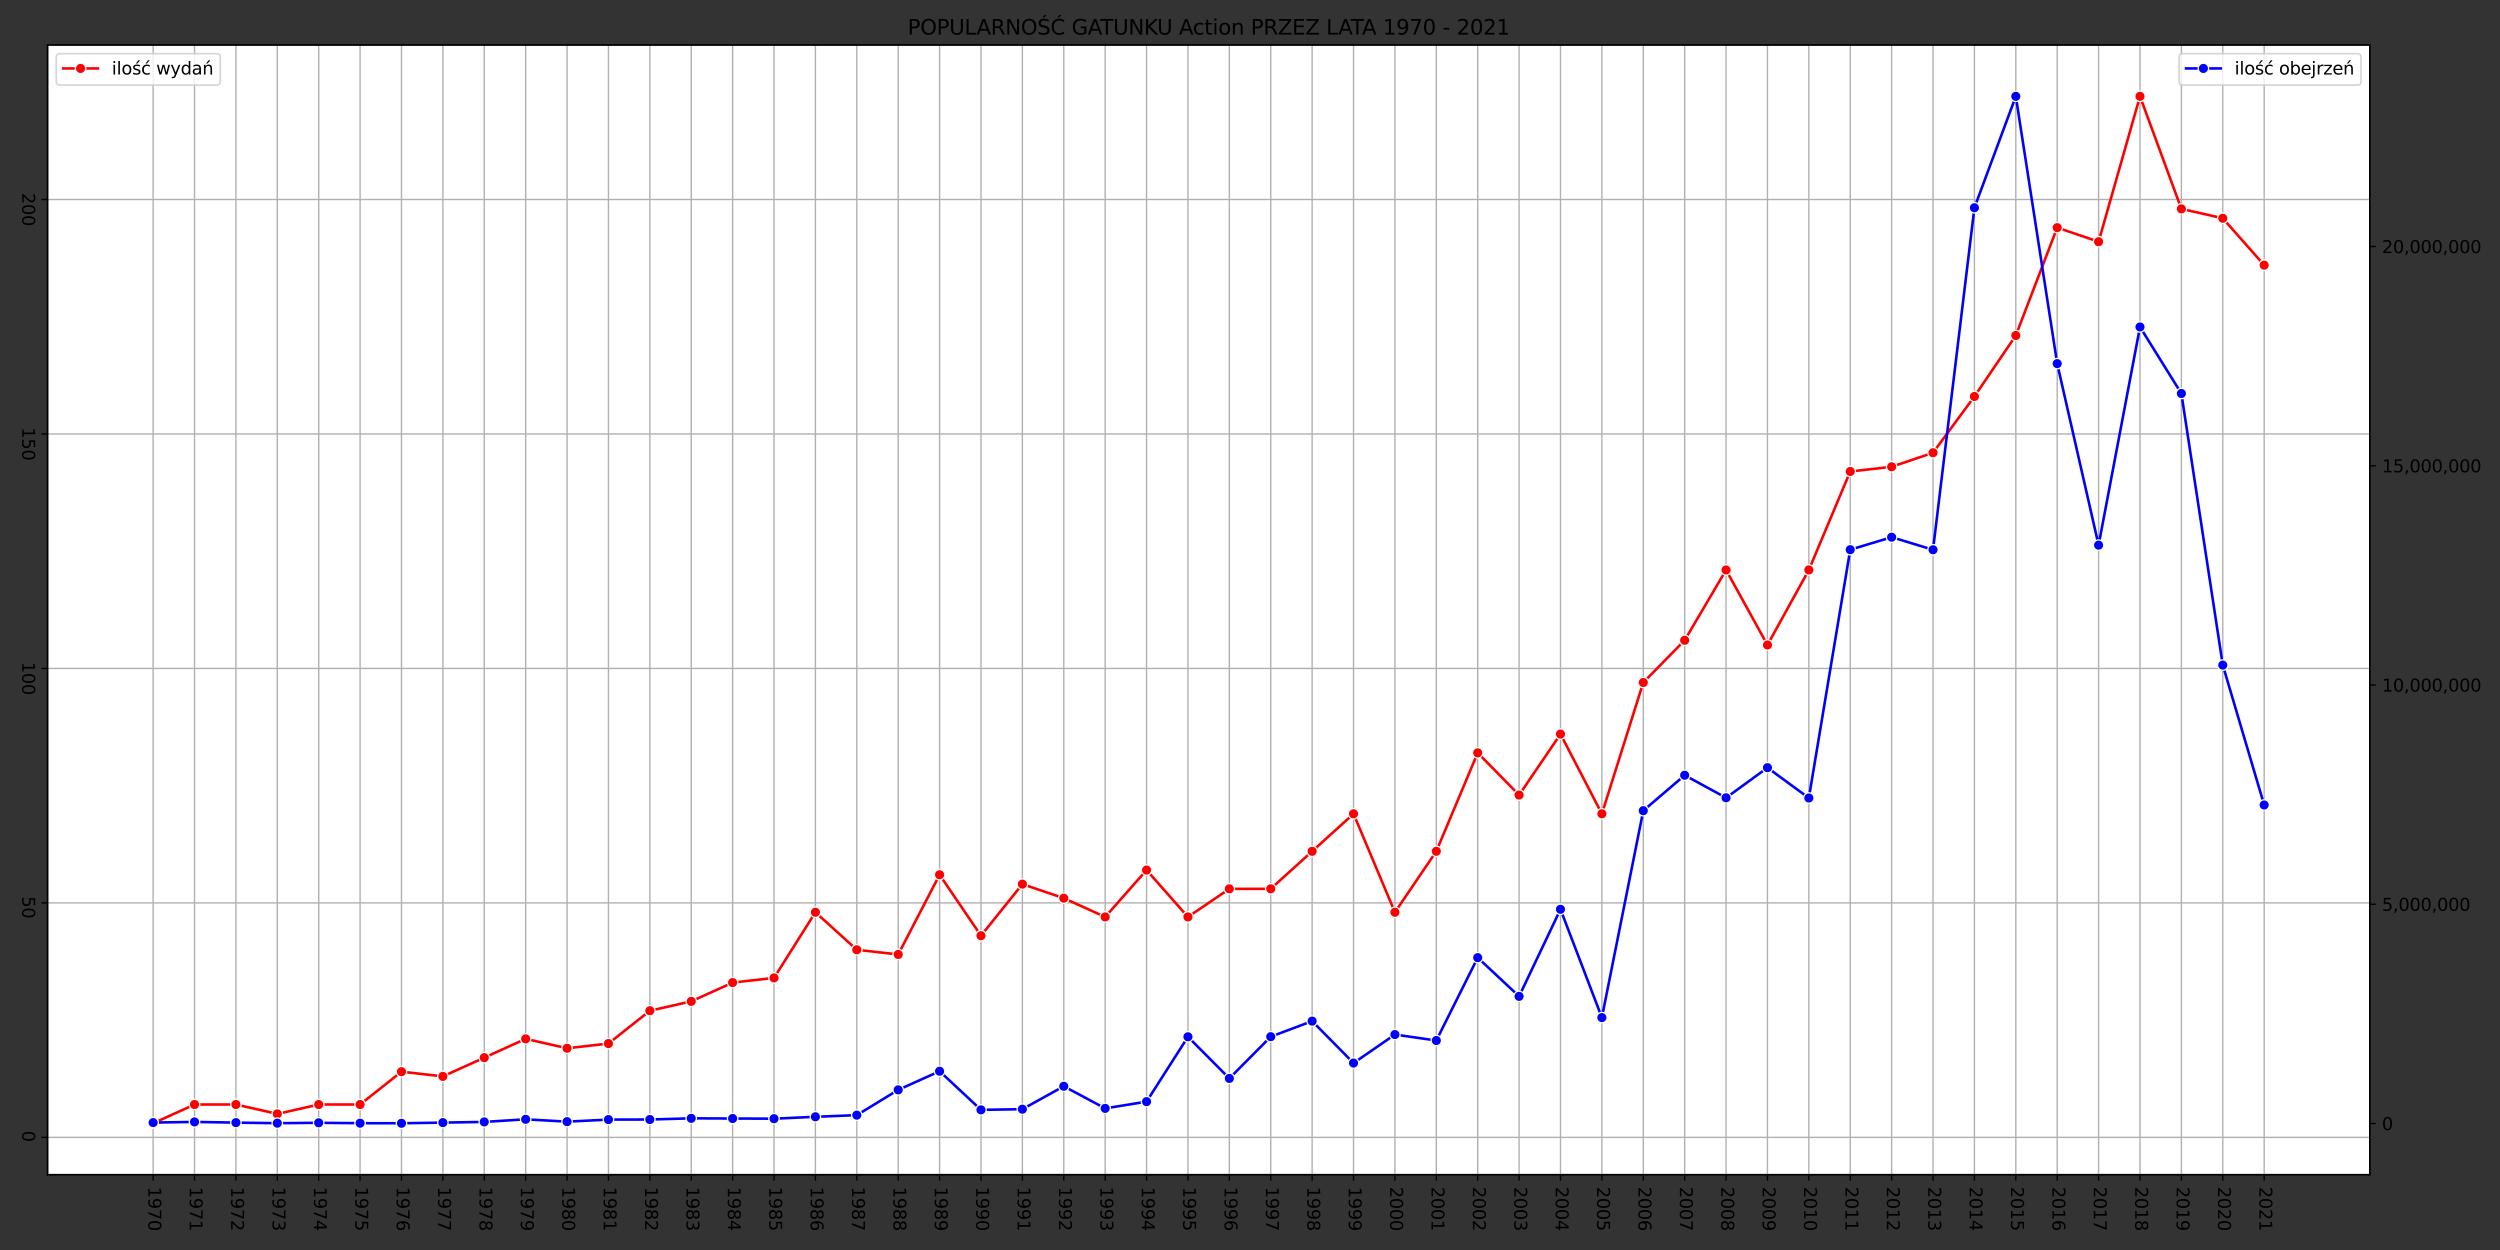 <?xml version="1.0" encoding="utf-8" standalone="no"?>
<!DOCTYPE svg PUBLIC "-//W3C//DTD SVG 1.1//EN"
  "http://www.w3.org/Graphics/SVG/1.1/DTD/svg11.dtd">
<svg height="720pt" version="1.1" viewBox="0 0 1440 720" width="1440pt" xmlns="http://www.w3.org/2000/svg" xmlns:xlink="http://www.w3.org/1999/xlink">
 <rect x="0" y="0" width="1440" height="720" fill="#333333" stroke="none"/>
 <defs>
  <style type="text/css">*{stroke-linecap:butt;stroke-linejoin:round;}</style>
 </defs>
 <g id="figure_1">
  <g id="patch_1">
   <path d="M 0 720 
L 1440 720 
L 1440 0 
L 0 0 
z
" style="fill:none;"/>
  </g>
  <g id="axes_1">
   <g id="patch_2">
    <path d="M 27.4 676.58 
L 1364.96 676.58 
L 1364.96 25.92 
L 27.4 25.92 
z
" style="fill:#ffffff;"/>
   </g>
   <g id="matplotlib.axis_1">
    <g id="xtick_1">
     <g id="line2d_1">
      <path clip-path="url(#p7bd6bb19be)" d="M 88.198 676.58 
L 88.198 25.92 
" style="fill:none;stroke:#b0b0b0;stroke-linecap:square;stroke-width:0.8;"/>
     </g>
     <g id="line2d_2">
      <defs>
       <path d="M 0 0 
L 0 3.5 
" id="mcc006d68aa" style="stroke:#000000;stroke-width:0.8;"/>
      </defs>
      <g>
       <use style="stroke:#000000;stroke-width:0.8;" x="88.198" xlink:href="#mcc006d68aa" y="676.58"/>
      </g>
     </g>
     <g id="text_1">
      <!-- 1970 -->
      <g transform="translate(85.439 683.58)rotate(-270)scale(0.1 -0.1)">
       <defs>
        <path d="M 794 531 
L 1825 531 
L 1825 4091 
L 703 3866 
L 703 4441 
L 1819 4666 
L 2450 4666 
L 2450 531 
L 3481 531 
L 3481 0 
L 794 0 
L 794 531 
z
" id="DejaVuSans-31" transform="scale(0.016)"/>
        <path d="M 703 97 
L 703 672 
Q 941 559 1184 500 
Q 1428 441 1663 441 
Q 2288 441 2617 861 
Q 2947 1281 2994 2138 
Q 2813 1869 2534 1725 
Q 2256 1581 1919 1581 
Q 1219 1581 811 2004 
Q 403 2428 403 3163 
Q 403 3881 828 4315 
Q 1253 4750 1959 4750 
Q 2769 4750 3195 4129 
Q 3622 3509 3622 2328 
Q 3622 1225 3098 567 
Q 2575 -91 1691 -91 
Q 1453 -91 1209 -44 
Q 966 3 703 97 
z
M 1959 2075 
Q 2384 2075 2632 2365 
Q 2881 2656 2881 3163 
Q 2881 3666 2632 3958 
Q 2384 4250 1959 4250 
Q 1534 4250 1286 3958 
Q 1038 3666 1038 3163 
Q 1038 2656 1286 2365 
Q 1534 2075 1959 2075 
z
" id="DejaVuSans-39" transform="scale(0.016)"/>
        <path d="M 525 4666 
L 3525 4666 
L 3525 4397 
L 1831 0 
L 1172 0 
L 2766 4134 
L 525 4134 
L 525 4666 
z
" id="DejaVuSans-37" transform="scale(0.016)"/>
        <path d="M 2034 4250 
Q 1547 4250 1301 3770 
Q 1056 3291 1056 2328 
Q 1056 1369 1301 889 
Q 1547 409 2034 409 
Q 2525 409 2770 889 
Q 3016 1369 3016 2328 
Q 3016 3291 2770 3770 
Q 2525 4250 2034 4250 
z
M 2034 4750 
Q 2819 4750 3233 4129 
Q 3647 3509 3647 2328 
Q 3647 1150 3233 529 
Q 2819 -91 2034 -91 
Q 1250 -91 836 529 
Q 422 1150 422 2328 
Q 422 3509 836 4129 
Q 1250 4750 2034 4750 
z
" id="DejaVuSans-30" transform="scale(0.016)"/>
       </defs>
       <use xlink:href="#DejaVuSans-31"/>
       <use x="63.623" xlink:href="#DejaVuSans-39"/>
       <use x="127.246" xlink:href="#DejaVuSans-37"/>
       <use x="190.869" xlink:href="#DejaVuSans-30"/>
      </g>
     </g>
    </g>
    <g id="xtick_2">
     <g id="line2d_3">
      <path clip-path="url(#p7bd6bb19be)" d="M 112.041 676.58 
L 112.041 25.92 
" style="fill:none;stroke:#b0b0b0;stroke-linecap:square;stroke-width:0.8;"/>
     </g>
     <g id="line2d_4">
      <g>
       <use style="stroke:#000000;stroke-width:0.8;" x="112.041" xlink:href="#mcc006d68aa" y="676.58"/>
      </g>
     </g>
     <g id="text_2">
      <!-- 1971 -->
      <g transform="translate(109.281 683.58)rotate(-270)scale(0.1 -0.1)">
       <use xlink:href="#DejaVuSans-31"/>
       <use x="63.623" xlink:href="#DejaVuSans-39"/>
       <use x="127.246" xlink:href="#DejaVuSans-37"/>
       <use x="190.869" xlink:href="#DejaVuSans-31"/>
      </g>
     </g>
    </g>
    <g id="xtick_3">
     <g id="line2d_5">
      <path clip-path="url(#p7bd6bb19be)" d="M 135.883 676.58 
L 135.883 25.92 
" style="fill:none;stroke:#b0b0b0;stroke-linecap:square;stroke-width:0.8;"/>
     </g>
     <g id="line2d_6">
      <g>
       <use style="stroke:#000000;stroke-width:0.8;" x="135.883" xlink:href="#mcc006d68aa" y="676.58"/>
      </g>
     </g>
     <g id="text_3">
      <!-- 1972 -->
      <g transform="translate(133.124 683.58)rotate(-270)scale(0.1 -0.1)">
       <defs>
        <path d="M 1228 531 
L 3431 531 
L 3431 0 
L 469 0 
L 469 531 
Q 828 903 1448 1529 
Q 2069 2156 2228 2338 
Q 2531 2678 2651 2914 
Q 2772 3150 2772 3378 
Q 2772 3750 2511 3984 
Q 2250 4219 1831 4219 
Q 1534 4219 1204 4116 
Q 875 4013 500 3803 
L 500 4441 
Q 881 4594 1212 4672 
Q 1544 4750 1819 4750 
Q 2544 4750 2975 4387 
Q 3406 4025 3406 3419 
Q 3406 3131 3298 2873 
Q 3191 2616 2906 2266 
Q 2828 2175 2409 1742 
Q 1991 1309 1228 531 
z
" id="DejaVuSans-32" transform="scale(0.016)"/>
       </defs>
       <use xlink:href="#DejaVuSans-31"/>
       <use x="63.623" xlink:href="#DejaVuSans-39"/>
       <use x="127.246" xlink:href="#DejaVuSans-37"/>
       <use x="190.869" xlink:href="#DejaVuSans-32"/>
      </g>
     </g>
    </g>
    <g id="xtick_4">
     <g id="line2d_7">
      <path clip-path="url(#p7bd6bb19be)" d="M 159.725 676.58 
L 159.725 25.92 
" style="fill:none;stroke:#b0b0b0;stroke-linecap:square;stroke-width:0.8;"/>
     </g>
     <g id="line2d_8">
      <g>
       <use style="stroke:#000000;stroke-width:0.8;" x="159.725" xlink:href="#mcc006d68aa" y="676.58"/>
      </g>
     </g>
     <g id="text_4">
      <!-- 1973 -->
      <g transform="translate(156.966 683.58)rotate(-270)scale(0.1 -0.1)">
       <defs>
        <path d="M 2597 2516 
Q 3050 2419 3304 2112 
Q 3559 1806 3559 1356 
Q 3559 666 3084 287 
Q 2609 -91 1734 -91 
Q 1441 -91 1130 -33 
Q 819 25 488 141 
L 488 750 
Q 750 597 1062 519 
Q 1375 441 1716 441 
Q 2309 441 2620 675 
Q 2931 909 2931 1356 
Q 2931 1769 2642 2001 
Q 2353 2234 1838 2234 
L 1294 2234 
L 1294 2753 
L 1863 2753 
Q 2328 2753 2575 2939 
Q 2822 3125 2822 3475 
Q 2822 3834 2567 4026 
Q 2313 4219 1838 4219 
Q 1578 4219 1281 4162 
Q 984 4106 628 3988 
L 628 4550 
Q 988 4650 1302 4700 
Q 1616 4750 1894 4750 
Q 2613 4750 3031 4423 
Q 3450 4097 3450 3541 
Q 3450 3153 3228 2886 
Q 3006 2619 2597 2516 
z
" id="DejaVuSans-33" transform="scale(0.016)"/>
       </defs>
       <use xlink:href="#DejaVuSans-31"/>
       <use x="63.623" xlink:href="#DejaVuSans-39"/>
       <use x="127.246" xlink:href="#DejaVuSans-37"/>
       <use x="190.869" xlink:href="#DejaVuSans-33"/>
      </g>
     </g>
    </g>
    <g id="xtick_5">
     <g id="line2d_9">
      <path clip-path="url(#p7bd6bb19be)" d="M 183.568 676.58 
L 183.568 25.92 
" style="fill:none;stroke:#b0b0b0;stroke-linecap:square;stroke-width:0.8;"/>
     </g>
     <g id="line2d_10">
      <g>
       <use style="stroke:#000000;stroke-width:0.8;" x="183.568" xlink:href="#mcc006d68aa" y="676.58"/>
      </g>
     </g>
     <g id="text_5">
      <!-- 1974 -->
      <g transform="translate(180.809 683.58)rotate(-270)scale(0.1 -0.1)">
       <defs>
        <path d="M 2419 4116 
L 825 1625 
L 2419 1625 
L 2419 4116 
z
M 2253 4666 
L 3047 4666 
L 3047 1625 
L 3713 1625 
L 3713 1100 
L 3047 1100 
L 3047 0 
L 2419 0 
L 2419 1100 
L 313 1100 
L 313 1709 
L 2253 4666 
z
" id="DejaVuSans-34" transform="scale(0.016)"/>
       </defs>
       <use xlink:href="#DejaVuSans-31"/>
       <use x="63.623" xlink:href="#DejaVuSans-39"/>
       <use x="127.246" xlink:href="#DejaVuSans-37"/>
       <use x="190.869" xlink:href="#DejaVuSans-34"/>
      </g>
     </g>
    </g>
    <g id="xtick_6">
     <g id="line2d_11">
      <path clip-path="url(#p7bd6bb19be)" d="M 207.41 676.58 
L 207.41 25.92 
" style="fill:none;stroke:#b0b0b0;stroke-linecap:square;stroke-width:0.8;"/>
     </g>
     <g id="line2d_12">
      <g>
       <use style="stroke:#000000;stroke-width:0.8;" x="207.41" xlink:href="#mcc006d68aa" y="676.58"/>
      </g>
     </g>
     <g id="text_6">
      <!-- 1975 -->
      <g transform="translate(204.651 683.58)rotate(-270)scale(0.1 -0.1)">
       <defs>
        <path d="M 691 4666 
L 3169 4666 
L 3169 4134 
L 1269 4134 
L 1269 2991 
Q 1406 3038 1543 3061 
Q 1681 3084 1819 3084 
Q 2600 3084 3056 2656 
Q 3513 2228 3513 1497 
Q 3513 744 3044 326 
Q 2575 -91 1722 -91 
Q 1428 -91 1123 -41 
Q 819 9 494 109 
L 494 744 
Q 775 591 1075 516 
Q 1375 441 1709 441 
Q 2250 441 2565 725 
Q 2881 1009 2881 1497 
Q 2881 1984 2565 2268 
Q 2250 2553 1709 2553 
Q 1456 2553 1204 2497 
Q 953 2441 691 2322 
L 691 4666 
z
" id="DejaVuSans-35" transform="scale(0.016)"/>
       </defs>
       <use xlink:href="#DejaVuSans-31"/>
       <use x="63.623" xlink:href="#DejaVuSans-39"/>
       <use x="127.246" xlink:href="#DejaVuSans-37"/>
       <use x="190.869" xlink:href="#DejaVuSans-35"/>
      </g>
     </g>
    </g>
    <g id="xtick_7">
     <g id="line2d_13">
      <path clip-path="url(#p7bd6bb19be)" d="M 231.253 676.58 
L 231.253 25.92 
" style="fill:none;stroke:#b0b0b0;stroke-linecap:square;stroke-width:0.8;"/>
     </g>
     <g id="line2d_14">
      <g>
       <use style="stroke:#000000;stroke-width:0.8;" x="231.253" xlink:href="#mcc006d68aa" y="676.58"/>
      </g>
     </g>
     <g id="text_7">
      <!-- 1976 -->
      <g transform="translate(228.493 683.58)rotate(-270)scale(0.1 -0.1)">
       <defs>
        <path d="M 2113 2584 
Q 1688 2584 1439 2293 
Q 1191 2003 1191 1497 
Q 1191 994 1439 701 
Q 1688 409 2113 409 
Q 2538 409 2786 701 
Q 3034 994 3034 1497 
Q 3034 2003 2786 2293 
Q 2538 2584 2113 2584 
z
M 3366 4563 
L 3366 3988 
Q 3128 4100 2886 4159 
Q 2644 4219 2406 4219 
Q 1781 4219 1451 3797 
Q 1122 3375 1075 2522 
Q 1259 2794 1537 2939 
Q 1816 3084 2150 3084 
Q 2853 3084 3261 2657 
Q 3669 2231 3669 1497 
Q 3669 778 3244 343 
Q 2819 -91 2113 -91 
Q 1303 -91 875 529 
Q 447 1150 447 2328 
Q 447 3434 972 4092 
Q 1497 4750 2381 4750 
Q 2619 4750 2861 4703 
Q 3103 4656 3366 4563 
z
" id="DejaVuSans-36" transform="scale(0.016)"/>
       </defs>
       <use xlink:href="#DejaVuSans-31"/>
       <use x="63.623" xlink:href="#DejaVuSans-39"/>
       <use x="127.246" xlink:href="#DejaVuSans-37"/>
       <use x="190.869" xlink:href="#DejaVuSans-36"/>
      </g>
     </g>
    </g>
    <g id="xtick_8">
     <g id="line2d_15">
      <path clip-path="url(#p7bd6bb19be)" d="M 255.095 676.58 
L 255.095 25.92 
" style="fill:none;stroke:#b0b0b0;stroke-linecap:square;stroke-width:0.8;"/>
     </g>
     <g id="line2d_16">
      <g>
       <use style="stroke:#000000;stroke-width:0.8;" x="255.095" xlink:href="#mcc006d68aa" y="676.58"/>
      </g>
     </g>
     <g id="text_8">
      <!-- 1977 -->
      <g transform="translate(252.336 683.58)rotate(-270)scale(0.1 -0.1)">
       <use xlink:href="#DejaVuSans-31"/>
       <use x="63.623" xlink:href="#DejaVuSans-39"/>
       <use x="127.246" xlink:href="#DejaVuSans-37"/>
       <use x="190.869" xlink:href="#DejaVuSans-37"/>
      </g>
     </g>
    </g>
    <g id="xtick_9">
     <g id="line2d_17">
      <path clip-path="url(#p7bd6bb19be)" d="M 278.938 676.58 
L 278.938 25.92 
" style="fill:none;stroke:#b0b0b0;stroke-linecap:square;stroke-width:0.8;"/>
     </g>
     <g id="line2d_18">
      <g>
       <use style="stroke:#000000;stroke-width:0.8;" x="278.938" xlink:href="#mcc006d68aa" y="676.58"/>
      </g>
     </g>
     <g id="text_9">
      <!-- 1978 -->
      <g transform="translate(276.178 683.58)rotate(-270)scale(0.1 -0.1)">
       <defs>
        <path d="M 2034 2216 
Q 1584 2216 1326 1975 
Q 1069 1734 1069 1313 
Q 1069 891 1326 650 
Q 1584 409 2034 409 
Q 2484 409 2743 651 
Q 3003 894 3003 1313 
Q 3003 1734 2745 1975 
Q 2488 2216 2034 2216 
z
M 1403 2484 
Q 997 2584 770 2862 
Q 544 3141 544 3541 
Q 544 4100 942 4425 
Q 1341 4750 2034 4750 
Q 2731 4750 3128 4425 
Q 3525 4100 3525 3541 
Q 3525 3141 3298 2862 
Q 3072 2584 2669 2484 
Q 3125 2378 3379 2068 
Q 3634 1759 3634 1313 
Q 3634 634 3220 271 
Q 2806 -91 2034 -91 
Q 1263 -91 848 271 
Q 434 634 434 1313 
Q 434 1759 690 2068 
Q 947 2378 1403 2484 
z
M 1172 3481 
Q 1172 3119 1398 2916 
Q 1625 2713 2034 2713 
Q 2441 2713 2670 2916 
Q 2900 3119 2900 3481 
Q 2900 3844 2670 4047 
Q 2441 4250 2034 4250 
Q 1625 4250 1398 4047 
Q 1172 3844 1172 3481 
z
" id="DejaVuSans-38" transform="scale(0.016)"/>
       </defs>
       <use xlink:href="#DejaVuSans-31"/>
       <use x="63.623" xlink:href="#DejaVuSans-39"/>
       <use x="127.246" xlink:href="#DejaVuSans-37"/>
       <use x="190.869" xlink:href="#DejaVuSans-38"/>
      </g>
     </g>
    </g>
    <g id="xtick_10">
     <g id="line2d_19">
      <path clip-path="url(#p7bd6bb19be)" d="M 302.78 676.58 
L 302.78 25.92 
" style="fill:none;stroke:#b0b0b0;stroke-linecap:square;stroke-width:0.8;"/>
     </g>
     <g id="line2d_20">
      <g>
       <use style="stroke:#000000;stroke-width:0.8;" x="302.78" xlink:href="#mcc006d68aa" y="676.58"/>
      </g>
     </g>
     <g id="text_10">
      <!-- 1979 -->
      <g transform="translate(300.021 683.58)rotate(-270)scale(0.1 -0.1)">
       <use xlink:href="#DejaVuSans-31"/>
       <use x="63.623" xlink:href="#DejaVuSans-39"/>
       <use x="127.246" xlink:href="#DejaVuSans-37"/>
       <use x="190.869" xlink:href="#DejaVuSans-39"/>
      </g>
     </g>
    </g>
    <g id="xtick_11">
     <g id="line2d_21">
      <path clip-path="url(#p7bd6bb19be)" d="M 326.622 676.58 
L 326.622 25.92 
" style="fill:none;stroke:#b0b0b0;stroke-linecap:square;stroke-width:0.8;"/>
     </g>
     <g id="line2d_22">
      <g>
       <use style="stroke:#000000;stroke-width:0.8;" x="326.622" xlink:href="#mcc006d68aa" y="676.58"/>
      </g>
     </g>
     <g id="text_11">
      <!-- 1980 -->
      <g transform="translate(323.863 683.58)rotate(-270)scale(0.1 -0.1)">
       <use xlink:href="#DejaVuSans-31"/>
       <use x="63.623" xlink:href="#DejaVuSans-39"/>
       <use x="127.246" xlink:href="#DejaVuSans-38"/>
       <use x="190.869" xlink:href="#DejaVuSans-30"/>
      </g>
     </g>
    </g>
    <g id="xtick_12">
     <g id="line2d_23">
      <path clip-path="url(#p7bd6bb19be)" d="M 350.465 676.58 
L 350.465 25.92 
" style="fill:none;stroke:#b0b0b0;stroke-linecap:square;stroke-width:0.8;"/>
     </g>
     <g id="line2d_24">
      <g>
       <use style="stroke:#000000;stroke-width:0.8;" x="350.465" xlink:href="#mcc006d68aa" y="676.58"/>
      </g>
     </g>
     <g id="text_12">
      <!-- 1981 -->
      <g transform="translate(347.705 683.58)rotate(-270)scale(0.1 -0.1)">
       <use xlink:href="#DejaVuSans-31"/>
       <use x="63.623" xlink:href="#DejaVuSans-39"/>
       <use x="127.246" xlink:href="#DejaVuSans-38"/>
       <use x="190.869" xlink:href="#DejaVuSans-31"/>
      </g>
     </g>
    </g>
    <g id="xtick_13">
     <g id="line2d_25">
      <path clip-path="url(#p7bd6bb19be)" d="M 374.307 676.58 
L 374.307 25.92 
" style="fill:none;stroke:#b0b0b0;stroke-linecap:square;stroke-width:0.8;"/>
     </g>
     <g id="line2d_26">
      <g>
       <use style="stroke:#000000;stroke-width:0.8;" x="374.307" xlink:href="#mcc006d68aa" y="676.58"/>
      </g>
     </g>
     <g id="text_13">
      <!-- 1982 -->
      <g transform="translate(371.548 683.58)rotate(-270)scale(0.1 -0.1)">
       <use xlink:href="#DejaVuSans-31"/>
       <use x="63.623" xlink:href="#DejaVuSans-39"/>
       <use x="127.246" xlink:href="#DejaVuSans-38"/>
       <use x="190.869" xlink:href="#DejaVuSans-32"/>
      </g>
     </g>
    </g>
    <g id="xtick_14">
     <g id="line2d_27">
      <path clip-path="url(#p7bd6bb19be)" d="M 398.15 676.58 
L 398.15 25.92 
" style="fill:none;stroke:#b0b0b0;stroke-linecap:square;stroke-width:0.8;"/>
     </g>
     <g id="line2d_28">
      <g>
       <use style="stroke:#000000;stroke-width:0.8;" x="398.15" xlink:href="#mcc006d68aa" y="676.58"/>
      </g>
     </g>
     <g id="text_14">
      <!-- 1983 -->
      <g transform="translate(395.39 683.58)rotate(-270)scale(0.1 -0.1)">
       <use xlink:href="#DejaVuSans-31"/>
       <use x="63.623" xlink:href="#DejaVuSans-39"/>
       <use x="127.246" xlink:href="#DejaVuSans-38"/>
       <use x="190.869" xlink:href="#DejaVuSans-33"/>
      </g>
     </g>
    </g>
    <g id="xtick_15">
     <g id="line2d_29">
      <path clip-path="url(#p7bd6bb19be)" d="M 421.992 676.58 
L 421.992 25.92 
" style="fill:none;stroke:#b0b0b0;stroke-linecap:square;stroke-width:0.8;"/>
     </g>
     <g id="line2d_30">
      <g>
       <use style="stroke:#000000;stroke-width:0.8;" x="421.992" xlink:href="#mcc006d68aa" y="676.58"/>
      </g>
     </g>
     <g id="text_15">
      <!-- 1984 -->
      <g transform="translate(419.233 683.58)rotate(-270)scale(0.1 -0.1)">
       <use xlink:href="#DejaVuSans-31"/>
       <use x="63.623" xlink:href="#DejaVuSans-39"/>
       <use x="127.246" xlink:href="#DejaVuSans-38"/>
       <use x="190.869" xlink:href="#DejaVuSans-34"/>
      </g>
     </g>
    </g>
    <g id="xtick_16">
     <g id="line2d_31">
      <path clip-path="url(#p7bd6bb19be)" d="M 445.835 676.58 
L 445.835 25.92 
" style="fill:none;stroke:#b0b0b0;stroke-linecap:square;stroke-width:0.8;"/>
     </g>
     <g id="line2d_32">
      <g>
       <use style="stroke:#000000;stroke-width:0.8;" x="445.835" xlink:href="#mcc006d68aa" y="676.58"/>
      </g>
     </g>
     <g id="text_16">
      <!-- 1985 -->
      <g transform="translate(443.075 683.58)rotate(-270)scale(0.1 -0.1)">
       <use xlink:href="#DejaVuSans-31"/>
       <use x="63.623" xlink:href="#DejaVuSans-39"/>
       <use x="127.246" xlink:href="#DejaVuSans-38"/>
       <use x="190.869" xlink:href="#DejaVuSans-35"/>
      </g>
     </g>
    </g>
    <g id="xtick_17">
     <g id="line2d_33">
      <path clip-path="url(#p7bd6bb19be)" d="M 469.677 676.58 
L 469.677 25.92 
" style="fill:none;stroke:#b0b0b0;stroke-linecap:square;stroke-width:0.8;"/>
     </g>
     <g id="line2d_34">
      <g>
       <use style="stroke:#000000;stroke-width:0.8;" x="469.677" xlink:href="#mcc006d68aa" y="676.58"/>
      </g>
     </g>
     <g id="text_17">
      <!-- 1986 -->
      <g transform="translate(466.918 683.58)rotate(-270)scale(0.1 -0.1)">
       <use xlink:href="#DejaVuSans-31"/>
       <use x="63.623" xlink:href="#DejaVuSans-39"/>
       <use x="127.246" xlink:href="#DejaVuSans-38"/>
       <use x="190.869" xlink:href="#DejaVuSans-36"/>
      </g>
     </g>
    </g>
    <g id="xtick_18">
     <g id="line2d_35">
      <path clip-path="url(#p7bd6bb19be)" d="M 493.519 676.58 
L 493.519 25.92 
" style="fill:none;stroke:#b0b0b0;stroke-linecap:square;stroke-width:0.8;"/>
     </g>
     <g id="line2d_36">
      <g>
       <use style="stroke:#000000;stroke-width:0.8;" x="493.519" xlink:href="#mcc006d68aa" y="676.58"/>
      </g>
     </g>
     <g id="text_18">
      <!-- 1987 -->
      <g transform="translate(490.76 683.58)rotate(-270)scale(0.1 -0.1)">
       <use xlink:href="#DejaVuSans-31"/>
       <use x="63.623" xlink:href="#DejaVuSans-39"/>
       <use x="127.246" xlink:href="#DejaVuSans-38"/>
       <use x="190.869" xlink:href="#DejaVuSans-37"/>
      </g>
     </g>
    </g>
    <g id="xtick_19">
     <g id="line2d_37">
      <path clip-path="url(#p7bd6bb19be)" d="M 517.362 676.58 
L 517.362 25.92 
" style="fill:none;stroke:#b0b0b0;stroke-linecap:square;stroke-width:0.8;"/>
     </g>
     <g id="line2d_38">
      <g>
       <use style="stroke:#000000;stroke-width:0.8;" x="517.362" xlink:href="#mcc006d68aa" y="676.58"/>
      </g>
     </g>
     <g id="text_19">
      <!-- 1988 -->
      <g transform="translate(514.602 683.58)rotate(-270)scale(0.1 -0.1)">
       <use xlink:href="#DejaVuSans-31"/>
       <use x="63.623" xlink:href="#DejaVuSans-39"/>
       <use x="127.246" xlink:href="#DejaVuSans-38"/>
       <use x="190.869" xlink:href="#DejaVuSans-38"/>
      </g>
     </g>
    </g>
    <g id="xtick_20">
     <g id="line2d_39">
      <path clip-path="url(#p7bd6bb19be)" d="M 541.204 676.58 
L 541.204 25.92 
" style="fill:none;stroke:#b0b0b0;stroke-linecap:square;stroke-width:0.8;"/>
     </g>
     <g id="line2d_40">
      <g>
       <use style="stroke:#000000;stroke-width:0.8;" x="541.204" xlink:href="#mcc006d68aa" y="676.58"/>
      </g>
     </g>
     <g id="text_20">
      <!-- 1989 -->
      <g transform="translate(538.445 683.58)rotate(-270)scale(0.1 -0.1)">
       <use xlink:href="#DejaVuSans-31"/>
       <use x="63.623" xlink:href="#DejaVuSans-39"/>
       <use x="127.246" xlink:href="#DejaVuSans-38"/>
       <use x="190.869" xlink:href="#DejaVuSans-39"/>
      </g>
     </g>
    </g>
    <g id="xtick_21">
     <g id="line2d_41">
      <path clip-path="url(#p7bd6bb19be)" d="M 565.047 676.58 
L 565.047 25.92 
" style="fill:none;stroke:#b0b0b0;stroke-linecap:square;stroke-width:0.8;"/>
     </g>
     <g id="line2d_42">
      <g>
       <use style="stroke:#000000;stroke-width:0.8;" x="565.047" xlink:href="#mcc006d68aa" y="676.58"/>
      </g>
     </g>
     <g id="text_21">
      <!-- 1990 -->
      <g transform="translate(562.287 683.58)rotate(-270)scale(0.1 -0.1)">
       <use xlink:href="#DejaVuSans-31"/>
       <use x="63.623" xlink:href="#DejaVuSans-39"/>
       <use x="127.246" xlink:href="#DejaVuSans-39"/>
       <use x="190.869" xlink:href="#DejaVuSans-30"/>
      </g>
     </g>
    </g>
    <g id="xtick_22">
     <g id="line2d_43">
      <path clip-path="url(#p7bd6bb19be)" d="M 588.889 676.58 
L 588.889 25.92 
" style="fill:none;stroke:#b0b0b0;stroke-linecap:square;stroke-width:0.8;"/>
     </g>
     <g id="line2d_44">
      <g>
       <use style="stroke:#000000;stroke-width:0.8;" x="588.889" xlink:href="#mcc006d68aa" y="676.58"/>
      </g>
     </g>
     <g id="text_22">
      <!-- 1991 -->
      <g transform="translate(586.13 683.58)rotate(-270)scale(0.1 -0.1)">
       <use xlink:href="#DejaVuSans-31"/>
       <use x="63.623" xlink:href="#DejaVuSans-39"/>
       <use x="127.246" xlink:href="#DejaVuSans-39"/>
       <use x="190.869" xlink:href="#DejaVuSans-31"/>
      </g>
     </g>
    </g>
    <g id="xtick_23">
     <g id="line2d_45">
      <path clip-path="url(#p7bd6bb19be)" d="M 612.732 676.58 
L 612.732 25.92 
" style="fill:none;stroke:#b0b0b0;stroke-linecap:square;stroke-width:0.8;"/>
     </g>
     <g id="line2d_46">
      <g>
       <use style="stroke:#000000;stroke-width:0.8;" x="612.732" xlink:href="#mcc006d68aa" y="676.58"/>
      </g>
     </g>
     <g id="text_23">
      <!-- 1992 -->
      <g transform="translate(609.972 683.58)rotate(-270)scale(0.1 -0.1)">
       <use xlink:href="#DejaVuSans-31"/>
       <use x="63.623" xlink:href="#DejaVuSans-39"/>
       <use x="127.246" xlink:href="#DejaVuSans-39"/>
       <use x="190.869" xlink:href="#DejaVuSans-32"/>
      </g>
     </g>
    </g>
    <g id="xtick_24">
     <g id="line2d_47">
      <path clip-path="url(#p7bd6bb19be)" d="M 636.574 676.58 
L 636.574 25.92 
" style="fill:none;stroke:#b0b0b0;stroke-linecap:square;stroke-width:0.8;"/>
     </g>
     <g id="line2d_48">
      <g>
       <use style="stroke:#000000;stroke-width:0.8;" x="636.574" xlink:href="#mcc006d68aa" y="676.58"/>
      </g>
     </g>
     <g id="text_24">
      <!-- 1993 -->
      <g transform="translate(633.815 683.58)rotate(-270)scale(0.1 -0.1)">
       <use xlink:href="#DejaVuSans-31"/>
       <use x="63.623" xlink:href="#DejaVuSans-39"/>
       <use x="127.246" xlink:href="#DejaVuSans-39"/>
       <use x="190.869" xlink:href="#DejaVuSans-33"/>
      </g>
     </g>
    </g>
    <g id="xtick_25">
     <g id="line2d_49">
      <path clip-path="url(#p7bd6bb19be)" d="M 660.416 676.58 
L 660.416 25.92 
" style="fill:none;stroke:#b0b0b0;stroke-linecap:square;stroke-width:0.8;"/>
     </g>
     <g id="line2d_50">
      <g>
       <use style="stroke:#000000;stroke-width:0.8;" x="660.416" xlink:href="#mcc006d68aa" y="676.58"/>
      </g>
     </g>
     <g id="text_25">
      <!-- 1994 -->
      <g transform="translate(657.657 683.58)rotate(-270)scale(0.1 -0.1)">
       <use xlink:href="#DejaVuSans-31"/>
       <use x="63.623" xlink:href="#DejaVuSans-39"/>
       <use x="127.246" xlink:href="#DejaVuSans-39"/>
       <use x="190.869" xlink:href="#DejaVuSans-34"/>
      </g>
     </g>
    </g>
    <g id="xtick_26">
     <g id="line2d_51">
      <path clip-path="url(#p7bd6bb19be)" d="M 684.259 676.58 
L 684.259 25.92 
" style="fill:none;stroke:#b0b0b0;stroke-linecap:square;stroke-width:0.8;"/>
     </g>
     <g id="line2d_52">
      <g>
       <use style="stroke:#000000;stroke-width:0.8;" x="684.259" xlink:href="#mcc006d68aa" y="676.58"/>
      </g>
     </g>
     <g id="text_26">
      <!-- 1995 -->
      <g transform="translate(681.499 683.58)rotate(-270)scale(0.1 -0.1)">
       <use xlink:href="#DejaVuSans-31"/>
       <use x="63.623" xlink:href="#DejaVuSans-39"/>
       <use x="127.246" xlink:href="#DejaVuSans-39"/>
       <use x="190.869" xlink:href="#DejaVuSans-35"/>
      </g>
     </g>
    </g>
    <g id="xtick_27">
     <g id="line2d_53">
      <path clip-path="url(#p7bd6bb19be)" d="M 708.101 676.58 
L 708.101 25.92 
" style="fill:none;stroke:#b0b0b0;stroke-linecap:square;stroke-width:0.8;"/>
     </g>
     <g id="line2d_54">
      <g>
       <use style="stroke:#000000;stroke-width:0.8;" x="708.101" xlink:href="#mcc006d68aa" y="676.58"/>
      </g>
     </g>
     <g id="text_27">
      <!-- 1996 -->
      <g transform="translate(705.342 683.58)rotate(-270)scale(0.1 -0.1)">
       <use xlink:href="#DejaVuSans-31"/>
       <use x="63.623" xlink:href="#DejaVuSans-39"/>
       <use x="127.246" xlink:href="#DejaVuSans-39"/>
       <use x="190.869" xlink:href="#DejaVuSans-36"/>
      </g>
     </g>
    </g>
    <g id="xtick_28">
     <g id="line2d_55">
      <path clip-path="url(#p7bd6bb19be)" d="M 731.944 676.58 
L 731.944 25.92 
" style="fill:none;stroke:#b0b0b0;stroke-linecap:square;stroke-width:0.8;"/>
     </g>
     <g id="line2d_56">
      <g>
       <use style="stroke:#000000;stroke-width:0.8;" x="731.944" xlink:href="#mcc006d68aa" y="676.58"/>
      </g>
     </g>
     <g id="text_28">
      <!-- 1997 -->
      <g transform="translate(729.184 683.58)rotate(-270)scale(0.1 -0.1)">
       <use xlink:href="#DejaVuSans-31"/>
       <use x="63.623" xlink:href="#DejaVuSans-39"/>
       <use x="127.246" xlink:href="#DejaVuSans-39"/>
       <use x="190.869" xlink:href="#DejaVuSans-37"/>
      </g>
     </g>
    </g>
    <g id="xtick_29">
     <g id="line2d_57">
      <path clip-path="url(#p7bd6bb19be)" d="M 755.786 676.58 
L 755.786 25.92 
" style="fill:none;stroke:#b0b0b0;stroke-linecap:square;stroke-width:0.8;"/>
     </g>
     <g id="line2d_58">
      <g>
       <use style="stroke:#000000;stroke-width:0.8;" x="755.786" xlink:href="#mcc006d68aa" y="676.58"/>
      </g>
     </g>
     <g id="text_29">
      <!-- 1998 -->
      <g transform="translate(753.027 683.58)rotate(-270)scale(0.1 -0.1)">
       <use xlink:href="#DejaVuSans-31"/>
       <use x="63.623" xlink:href="#DejaVuSans-39"/>
       <use x="127.246" xlink:href="#DejaVuSans-39"/>
       <use x="190.869" xlink:href="#DejaVuSans-38"/>
      </g>
     </g>
    </g>
    <g id="xtick_30">
     <g id="line2d_59">
      <path clip-path="url(#p7bd6bb19be)" d="M 779.628 676.58 
L 779.628 25.92 
" style="fill:none;stroke:#b0b0b0;stroke-linecap:square;stroke-width:0.8;"/>
     </g>
     <g id="line2d_60">
      <g>
       <use style="stroke:#000000;stroke-width:0.8;" x="779.628" xlink:href="#mcc006d68aa" y="676.58"/>
      </g>
     </g>
     <g id="text_30">
      <!-- 1999 -->
      <g transform="translate(776.869 683.58)rotate(-270)scale(0.1 -0.1)">
       <use xlink:href="#DejaVuSans-31"/>
       <use x="63.623" xlink:href="#DejaVuSans-39"/>
       <use x="127.246" xlink:href="#DejaVuSans-39"/>
       <use x="190.869" xlink:href="#DejaVuSans-39"/>
      </g>
     </g>
    </g>
    <g id="xtick_31">
     <g id="line2d_61">
      <path clip-path="url(#p7bd6bb19be)" d="M 803.471 676.58 
L 803.471 25.92 
" style="fill:none;stroke:#b0b0b0;stroke-linecap:square;stroke-width:0.8;"/>
     </g>
     <g id="line2d_62">
      <g>
       <use style="stroke:#000000;stroke-width:0.8;" x="803.471" xlink:href="#mcc006d68aa" y="676.58"/>
      </g>
     </g>
     <g id="text_31">
      <!-- 2000 -->
      <g transform="translate(800.712 683.58)rotate(-270)scale(0.1 -0.1)">
       <use xlink:href="#DejaVuSans-32"/>
       <use x="63.623" xlink:href="#DejaVuSans-30"/>
       <use x="127.246" xlink:href="#DejaVuSans-30"/>
       <use x="190.869" xlink:href="#DejaVuSans-30"/>
      </g>
     </g>
    </g>
    <g id="xtick_32">
     <g id="line2d_63">
      <path clip-path="url(#p7bd6bb19be)" d="M 827.313 676.58 
L 827.313 25.92 
" style="fill:none;stroke:#b0b0b0;stroke-linecap:square;stroke-width:0.8;"/>
     </g>
     <g id="line2d_64">
      <g>
       <use style="stroke:#000000;stroke-width:0.8;" x="827.313" xlink:href="#mcc006d68aa" y="676.58"/>
      </g>
     </g>
     <g id="text_32">
      <!-- 2001 -->
      <g transform="translate(824.554 683.58)rotate(-270)scale(0.1 -0.1)">
       <use xlink:href="#DejaVuSans-32"/>
       <use x="63.623" xlink:href="#DejaVuSans-30"/>
       <use x="127.246" xlink:href="#DejaVuSans-30"/>
       <use x="190.869" xlink:href="#DejaVuSans-31"/>
      </g>
     </g>
    </g>
    <g id="xtick_33">
     <g id="line2d_65">
      <path clip-path="url(#p7bd6bb19be)" d="M 851.156 676.58 
L 851.156 25.92 
" style="fill:none;stroke:#b0b0b0;stroke-linecap:square;stroke-width:0.8;"/>
     </g>
     <g id="line2d_66">
      <g>
       <use style="stroke:#000000;stroke-width:0.8;" x="851.156" xlink:href="#mcc006d68aa" y="676.58"/>
      </g>
     </g>
     <g id="text_33">
      <!-- 2002 -->
      <g transform="translate(848.396 683.58)rotate(-270)scale(0.1 -0.1)">
       <use xlink:href="#DejaVuSans-32"/>
       <use x="63.623" xlink:href="#DejaVuSans-30"/>
       <use x="127.246" xlink:href="#DejaVuSans-30"/>
       <use x="190.869" xlink:href="#DejaVuSans-32"/>
      </g>
     </g>
    </g>
    <g id="xtick_34">
     <g id="line2d_67">
      <path clip-path="url(#p7bd6bb19be)" d="M 874.998 676.58 
L 874.998 25.92 
" style="fill:none;stroke:#b0b0b0;stroke-linecap:square;stroke-width:0.8;"/>
     </g>
     <g id="line2d_68">
      <g>
       <use style="stroke:#000000;stroke-width:0.8;" x="874.998" xlink:href="#mcc006d68aa" y="676.58"/>
      </g>
     </g>
     <g id="text_34">
      <!-- 2003 -->
      <g transform="translate(872.239 683.58)rotate(-270)scale(0.1 -0.1)">
       <use xlink:href="#DejaVuSans-32"/>
       <use x="63.623" xlink:href="#DejaVuSans-30"/>
       <use x="127.246" xlink:href="#DejaVuSans-30"/>
       <use x="190.869" xlink:href="#DejaVuSans-33"/>
      </g>
     </g>
    </g>
    <g id="xtick_35">
     <g id="line2d_69">
      <path clip-path="url(#p7bd6bb19be)" d="M 898.841 676.58 
L 898.841 25.92 
" style="fill:none;stroke:#b0b0b0;stroke-linecap:square;stroke-width:0.8;"/>
     </g>
     <g id="line2d_70">
      <g>
       <use style="stroke:#000000;stroke-width:0.8;" x="898.841" xlink:href="#mcc006d68aa" y="676.58"/>
      </g>
     </g>
     <g id="text_35">
      <!-- 2004 -->
      <g transform="translate(896.081 683.58)rotate(-270)scale(0.1 -0.1)">
       <use xlink:href="#DejaVuSans-32"/>
       <use x="63.623" xlink:href="#DejaVuSans-30"/>
       <use x="127.246" xlink:href="#DejaVuSans-30"/>
       <use x="190.869" xlink:href="#DejaVuSans-34"/>
      </g>
     </g>
    </g>
    <g id="xtick_36">
     <g id="line2d_71">
      <path clip-path="url(#p7bd6bb19be)" d="M 922.683 676.58 
L 922.683 25.92 
" style="fill:none;stroke:#b0b0b0;stroke-linecap:square;stroke-width:0.8;"/>
     </g>
     <g id="line2d_72">
      <g>
       <use style="stroke:#000000;stroke-width:0.8;" x="922.683" xlink:href="#mcc006d68aa" y="676.58"/>
      </g>
     </g>
     <g id="text_36">
      <!-- 2005 -->
      <g transform="translate(919.924 683.58)rotate(-270)scale(0.1 -0.1)">
       <use xlink:href="#DejaVuSans-32"/>
       <use x="63.623" xlink:href="#DejaVuSans-30"/>
       <use x="127.246" xlink:href="#DejaVuSans-30"/>
       <use x="190.869" xlink:href="#DejaVuSans-35"/>
      </g>
     </g>
    </g>
    <g id="xtick_37">
     <g id="line2d_73">
      <path clip-path="url(#p7bd6bb19be)" d="M 946.525 676.58 
L 946.525 25.92 
" style="fill:none;stroke:#b0b0b0;stroke-linecap:square;stroke-width:0.8;"/>
     </g>
     <g id="line2d_74">
      <g>
       <use style="stroke:#000000;stroke-width:0.8;" x="946.525" xlink:href="#mcc006d68aa" y="676.58"/>
      </g>
     </g>
     <g id="text_37">
      <!-- 2006 -->
      <g transform="translate(943.766 683.58)rotate(-270)scale(0.1 -0.1)">
       <use xlink:href="#DejaVuSans-32"/>
       <use x="63.623" xlink:href="#DejaVuSans-30"/>
       <use x="127.246" xlink:href="#DejaVuSans-30"/>
       <use x="190.869" xlink:href="#DejaVuSans-36"/>
      </g>
     </g>
    </g>
    <g id="xtick_38">
     <g id="line2d_75">
      <path clip-path="url(#p7bd6bb19be)" d="M 970.368 676.58 
L 970.368 25.92 
" style="fill:none;stroke:#b0b0b0;stroke-linecap:square;stroke-width:0.8;"/>
     </g>
     <g id="line2d_76">
      <g>
       <use style="stroke:#000000;stroke-width:0.8;" x="970.368" xlink:href="#mcc006d68aa" y="676.58"/>
      </g>
     </g>
     <g id="text_38">
      <!-- 2007 -->
      <g transform="translate(967.609 683.58)rotate(-270)scale(0.1 -0.1)">
       <use xlink:href="#DejaVuSans-32"/>
       <use x="63.623" xlink:href="#DejaVuSans-30"/>
       <use x="127.246" xlink:href="#DejaVuSans-30"/>
       <use x="190.869" xlink:href="#DejaVuSans-37"/>
      </g>
     </g>
    </g>
    <g id="xtick_39">
     <g id="line2d_77">
      <path clip-path="url(#p7bd6bb19be)" d="M 994.21 676.58 
L 994.21 25.92 
" style="fill:none;stroke:#b0b0b0;stroke-linecap:square;stroke-width:0.8;"/>
     </g>
     <g id="line2d_78">
      <g>
       <use style="stroke:#000000;stroke-width:0.8;" x="994.21" xlink:href="#mcc006d68aa" y="676.58"/>
      </g>
     </g>
     <g id="text_39">
      <!-- 2008 -->
      <g transform="translate(991.451 683.58)rotate(-270)scale(0.1 -0.1)">
       <use xlink:href="#DejaVuSans-32"/>
       <use x="63.623" xlink:href="#DejaVuSans-30"/>
       <use x="127.246" xlink:href="#DejaVuSans-30"/>
       <use x="190.869" xlink:href="#DejaVuSans-38"/>
      </g>
     </g>
    </g>
    <g id="xtick_40">
     <g id="line2d_79">
      <path clip-path="url(#p7bd6bb19be)" d="M 1018.053 676.58 
L 1018.053 25.92 
" style="fill:none;stroke:#b0b0b0;stroke-linecap:square;stroke-width:0.8;"/>
     </g>
     <g id="line2d_80">
      <g>
       <use style="stroke:#000000;stroke-width:0.8;" x="1018.053" xlink:href="#mcc006d68aa" y="676.58"/>
      </g>
     </g>
     <g id="text_40">
      <!-- 2009 -->
      <g transform="translate(1015.293 683.58)rotate(-270)scale(0.1 -0.1)">
       <use xlink:href="#DejaVuSans-32"/>
       <use x="63.623" xlink:href="#DejaVuSans-30"/>
       <use x="127.246" xlink:href="#DejaVuSans-30"/>
       <use x="190.869" xlink:href="#DejaVuSans-39"/>
      </g>
     </g>
    </g>
    <g id="xtick_41">
     <g id="line2d_81">
      <path clip-path="url(#p7bd6bb19be)" d="M 1041.895 676.58 
L 1041.895 25.92 
" style="fill:none;stroke:#b0b0b0;stroke-linecap:square;stroke-width:0.8;"/>
     </g>
     <g id="line2d_82">
      <g>
       <use style="stroke:#000000;stroke-width:0.8;" x="1041.895" xlink:href="#mcc006d68aa" y="676.58"/>
      </g>
     </g>
     <g id="text_41">
      <!-- 2010 -->
      <g transform="translate(1039.136 683.58)rotate(-270)scale(0.1 -0.1)">
       <use xlink:href="#DejaVuSans-32"/>
       <use x="63.623" xlink:href="#DejaVuSans-30"/>
       <use x="127.246" xlink:href="#DejaVuSans-31"/>
       <use x="190.869" xlink:href="#DejaVuSans-30"/>
      </g>
     </g>
    </g>
    <g id="xtick_42">
     <g id="line2d_83">
      <path clip-path="url(#p7bd6bb19be)" d="M 1065.738 676.58 
L 1065.738 25.92 
" style="fill:none;stroke:#b0b0b0;stroke-linecap:square;stroke-width:0.8;"/>
     </g>
     <g id="line2d_84">
      <g>
       <use style="stroke:#000000;stroke-width:0.8;" x="1065.738" xlink:href="#mcc006d68aa" y="676.58"/>
      </g>
     </g>
     <g id="text_42">
      <!-- 2011 -->
      <g transform="translate(1062.978 683.58)rotate(-270)scale(0.1 -0.1)">
       <use xlink:href="#DejaVuSans-32"/>
       <use x="63.623" xlink:href="#DejaVuSans-30"/>
       <use x="127.246" xlink:href="#DejaVuSans-31"/>
       <use x="190.869" xlink:href="#DejaVuSans-31"/>
      </g>
     </g>
    </g>
    <g id="xtick_43">
     <g id="line2d_85">
      <path clip-path="url(#p7bd6bb19be)" d="M 1089.58 676.58 
L 1089.58 25.92 
" style="fill:none;stroke:#b0b0b0;stroke-linecap:square;stroke-width:0.8;"/>
     </g>
     <g id="line2d_86">
      <g>
       <use style="stroke:#000000;stroke-width:0.8;" x="1089.58" xlink:href="#mcc006d68aa" y="676.58"/>
      </g>
     </g>
     <g id="text_43">
      <!-- 2012 -->
      <g transform="translate(1086.821 683.58)rotate(-270)scale(0.1 -0.1)">
       <use xlink:href="#DejaVuSans-32"/>
       <use x="63.623" xlink:href="#DejaVuSans-30"/>
       <use x="127.246" xlink:href="#DejaVuSans-31"/>
       <use x="190.869" xlink:href="#DejaVuSans-32"/>
      </g>
     </g>
    </g>
    <g id="xtick_44">
     <g id="line2d_87">
      <path clip-path="url(#p7bd6bb19be)" d="M 1113.422 676.58 
L 1113.422 25.92 
" style="fill:none;stroke:#b0b0b0;stroke-linecap:square;stroke-width:0.8;"/>
     </g>
     <g id="line2d_88">
      <g>
       <use style="stroke:#000000;stroke-width:0.8;" x="1113.422" xlink:href="#mcc006d68aa" y="676.58"/>
      </g>
     </g>
     <g id="text_44">
      <!-- 2013 -->
      <g transform="translate(1110.663 683.58)rotate(-270)scale(0.1 -0.1)">
       <use xlink:href="#DejaVuSans-32"/>
       <use x="63.623" xlink:href="#DejaVuSans-30"/>
       <use x="127.246" xlink:href="#DejaVuSans-31"/>
       <use x="190.869" xlink:href="#DejaVuSans-33"/>
      </g>
     </g>
    </g>
    <g id="xtick_45">
     <g id="line2d_89">
      <path clip-path="url(#p7bd6bb19be)" d="M 1137.265 676.58 
L 1137.265 25.92 
" style="fill:none;stroke:#b0b0b0;stroke-linecap:square;stroke-width:0.8;"/>
     </g>
     <g id="line2d_90">
      <g>
       <use style="stroke:#000000;stroke-width:0.8;" x="1137.265" xlink:href="#mcc006d68aa" y="676.58"/>
      </g>
     </g>
     <g id="text_45">
      <!-- 2014 -->
      <g transform="translate(1134.505 683.58)rotate(-270)scale(0.1 -0.1)">
       <use xlink:href="#DejaVuSans-32"/>
       <use x="63.623" xlink:href="#DejaVuSans-30"/>
       <use x="127.246" xlink:href="#DejaVuSans-31"/>
       <use x="190.869" xlink:href="#DejaVuSans-34"/>
      </g>
     </g>
    </g>
    <g id="xtick_46">
     <g id="line2d_91">
      <path clip-path="url(#p7bd6bb19be)" d="M 1161.107 676.58 
L 1161.107 25.92 
" style="fill:none;stroke:#b0b0b0;stroke-linecap:square;stroke-width:0.8;"/>
     </g>
     <g id="line2d_92">
      <g>
       <use style="stroke:#000000;stroke-width:0.8;" x="1161.107" xlink:href="#mcc006d68aa" y="676.58"/>
      </g>
     </g>
     <g id="text_46">
      <!-- 2015 -->
      <g transform="translate(1158.348 683.58)rotate(-270)scale(0.1 -0.1)">
       <use xlink:href="#DejaVuSans-32"/>
       <use x="63.623" xlink:href="#DejaVuSans-30"/>
       <use x="127.246" xlink:href="#DejaVuSans-31"/>
       <use x="190.869" xlink:href="#DejaVuSans-35"/>
      </g>
     </g>
    </g>
    <g id="xtick_47">
     <g id="line2d_93">
      <path clip-path="url(#p7bd6bb19be)" d="M 1184.95 676.58 
L 1184.95 25.92 
" style="fill:none;stroke:#b0b0b0;stroke-linecap:square;stroke-width:0.8;"/>
     </g>
     <g id="line2d_94">
      <g>
       <use style="stroke:#000000;stroke-width:0.8;" x="1184.95" xlink:href="#mcc006d68aa" y="676.58"/>
      </g>
     </g>
     <g id="text_47">
      <!-- 2016 -->
      <g transform="translate(1182.19 683.58)rotate(-270)scale(0.1 -0.1)">
       <use xlink:href="#DejaVuSans-32"/>
       <use x="63.623" xlink:href="#DejaVuSans-30"/>
       <use x="127.246" xlink:href="#DejaVuSans-31"/>
       <use x="190.869" xlink:href="#DejaVuSans-36"/>
      </g>
     </g>
    </g>
    <g id="xtick_48">
     <g id="line2d_95">
      <path clip-path="url(#p7bd6bb19be)" d="M 1208.792 676.58 
L 1208.792 25.92 
" style="fill:none;stroke:#b0b0b0;stroke-linecap:square;stroke-width:0.8;"/>
     </g>
     <g id="line2d_96">
      <g>
       <use style="stroke:#000000;stroke-width:0.8;" x="1208.792" xlink:href="#mcc006d68aa" y="676.58"/>
      </g>
     </g>
     <g id="text_48">
      <!-- 2017 -->
      <g transform="translate(1206.033 683.58)rotate(-270)scale(0.1 -0.1)">
       <use xlink:href="#DejaVuSans-32"/>
       <use x="63.623" xlink:href="#DejaVuSans-30"/>
       <use x="127.246" xlink:href="#DejaVuSans-31"/>
       <use x="190.869" xlink:href="#DejaVuSans-37"/>
      </g>
     </g>
    </g>
    <g id="xtick_49">
     <g id="line2d_97">
      <path clip-path="url(#p7bd6bb19be)" d="M 1232.635 676.58 
L 1232.635 25.92 
" style="fill:none;stroke:#b0b0b0;stroke-linecap:square;stroke-width:0.8;"/>
     </g>
     <g id="line2d_98">
      <g>
       <use style="stroke:#000000;stroke-width:0.8;" x="1232.635" xlink:href="#mcc006d68aa" y="676.58"/>
      </g>
     </g>
     <g id="text_49">
      <!-- 2018 -->
      <g transform="translate(1229.875 683.58)rotate(-270)scale(0.1 -0.1)">
       <use xlink:href="#DejaVuSans-32"/>
       <use x="63.623" xlink:href="#DejaVuSans-30"/>
       <use x="127.246" xlink:href="#DejaVuSans-31"/>
       <use x="190.869" xlink:href="#DejaVuSans-38"/>
      </g>
     </g>
    </g>
    <g id="xtick_50">
     <g id="line2d_99">
      <path clip-path="url(#p7bd6bb19be)" d="M 1256.477 676.58 
L 1256.477 25.92 
" style="fill:none;stroke:#b0b0b0;stroke-linecap:square;stroke-width:0.8;"/>
     </g>
     <g id="line2d_100">
      <g>
       <use style="stroke:#000000;stroke-width:0.8;" x="1256.477" xlink:href="#mcc006d68aa" y="676.58"/>
      </g>
     </g>
     <g id="text_50">
      <!-- 2019 -->
      <g transform="translate(1253.718 683.58)rotate(-270)scale(0.1 -0.1)">
       <use xlink:href="#DejaVuSans-32"/>
       <use x="63.623" xlink:href="#DejaVuSans-30"/>
       <use x="127.246" xlink:href="#DejaVuSans-31"/>
       <use x="190.869" xlink:href="#DejaVuSans-39"/>
      </g>
     </g>
    </g>
    <g id="xtick_51">
     <g id="line2d_101">
      <path clip-path="url(#p7bd6bb19be)" d="M 1280.319 676.58 
L 1280.319 25.92 
" style="fill:none;stroke:#b0b0b0;stroke-linecap:square;stroke-width:0.8;"/>
     </g>
     <g id="line2d_102">
      <g>
       <use style="stroke:#000000;stroke-width:0.8;" x="1280.319" xlink:href="#mcc006d68aa" y="676.58"/>
      </g>
     </g>
     <g id="text_51">
      <!-- 2020 -->
      <g transform="translate(1277.56 683.58)rotate(-270)scale(0.1 -0.1)">
       <use xlink:href="#DejaVuSans-32"/>
       <use x="63.623" xlink:href="#DejaVuSans-30"/>
       <use x="127.246" xlink:href="#DejaVuSans-32"/>
       <use x="190.869" xlink:href="#DejaVuSans-30"/>
      </g>
     </g>
    </g>
    <g id="xtick_52">
     <g id="line2d_103">
      <path clip-path="url(#p7bd6bb19be)" d="M 1304.162 676.58 
L 1304.162 25.92 
" style="fill:none;stroke:#b0b0b0;stroke-linecap:square;stroke-width:0.8;"/>
     </g>
     <g id="line2d_104">
      <g>
       <use style="stroke:#000000;stroke-width:0.8;" x="1304.162" xlink:href="#mcc006d68aa" y="676.58"/>
      </g>
     </g>
     <g id="text_52">
      <!-- 2021 -->
      <g transform="translate(1301.402 683.58)rotate(-270)scale(0.1 -0.1)">
       <use xlink:href="#DejaVuSans-32"/>
       <use x="63.623" xlink:href="#DejaVuSans-30"/>
       <use x="127.246" xlink:href="#DejaVuSans-32"/>
       <use x="190.869" xlink:href="#DejaVuSans-31"/>
      </g>
     </g>
    </g>
   </g>
   <g id="matplotlib.axis_2">
    <g id="ytick_1">
     <g id="line2d_105">
      <path clip-path="url(#p7bd6bb19be)" d="M 27.4 655.107 
L 1364.96 655.107 
" style="fill:none;stroke:#b0b0b0;stroke-linecap:square;stroke-width:0.8;"/>
     </g>
     <g id="line2d_106">
      <defs>
       <path d="M 0 0 
L -3.5 0 
" id="m5f6349f553" style="stroke:#000000;stroke-width:0.8;"/>
      </defs>
      <g>
       <use style="stroke:#000000;stroke-width:0.8;" x="27.4" xlink:href="#m5f6349f553" y="655.107"/>
      </g>
     </g>
     <g id="text_53">
      <!-- 0 -->
      <g transform="translate(12.802 651.308)rotate(-270)scale(0.1 -0.1)">
       <use xlink:href="#DejaVuSans-30"/>
      </g>
     </g>
    </g>
    <g id="ytick_2">
     <g id="line2d_107">
      <path clip-path="url(#p7bd6bb19be)" d="M 27.4 520.06 
L 1364.96 520.06 
" style="fill:none;stroke:#b0b0b0;stroke-linecap:square;stroke-width:0.8;"/>
     </g>
     <g id="line2d_108">
      <g>
       <use style="stroke:#000000;stroke-width:0.8;" x="27.4" xlink:href="#m5f6349f553" y="520.06"/>
      </g>
     </g>
     <g id="text_54">
      <!-- 50 -->
      <g transform="translate(12.802 516.26)rotate(-270)scale(0.1 -0.1)">
       <use xlink:href="#DejaVuSans-35"/>
       <use x="63.623" xlink:href="#DejaVuSans-30"/>
      </g>
     </g>
    </g>
    <g id="ytick_3">
     <g id="line2d_109">
      <path clip-path="url(#p7bd6bb19be)" d="M 27.4 385.012 
L 1364.96 385.012 
" style="fill:none;stroke:#b0b0b0;stroke-linecap:square;stroke-width:0.8;"/>
     </g>
     <g id="line2d_110">
      <g>
       <use style="stroke:#000000;stroke-width:0.8;" x="27.4" xlink:href="#m5f6349f553" y="385.012"/>
      </g>
     </g>
     <g id="text_55">
      <!-- 100 -->
      <g transform="translate(12.802 381.213)rotate(-270)scale(0.1 -0.1)">
       <use xlink:href="#DejaVuSans-31"/>
       <use x="63.623" xlink:href="#DejaVuSans-30"/>
       <use x="127.246" xlink:href="#DejaVuSans-30"/>
      </g>
     </g>
    </g>
    <g id="ytick_4">
     <g id="line2d_111">
      <path clip-path="url(#p7bd6bb19be)" d="M 27.4 249.964 
L 1364.96 249.964 
" style="fill:none;stroke:#b0b0b0;stroke-linecap:square;stroke-width:0.8;"/>
     </g>
     <g id="line2d_112">
      <g>
       <use style="stroke:#000000;stroke-width:0.8;" x="27.4" xlink:href="#m5f6349f553" y="249.964"/>
      </g>
     </g>
     <g id="text_56">
      <!-- 150 -->
      <g transform="translate(12.802 246.165)rotate(-270)scale(0.1 -0.1)">
       <use xlink:href="#DejaVuSans-31"/>
       <use x="63.623" xlink:href="#DejaVuSans-35"/>
       <use x="127.246" xlink:href="#DejaVuSans-30"/>
      </g>
     </g>
    </g>
    <g id="ytick_5">
     <g id="line2d_113">
      <path clip-path="url(#p7bd6bb19be)" d="M 27.4 114.916 
L 1364.96 114.916 
" style="fill:none;stroke:#b0b0b0;stroke-linecap:square;stroke-width:0.8;"/>
     </g>
     <g id="line2d_114">
      <g>
       <use style="stroke:#000000;stroke-width:0.8;" x="27.4" xlink:href="#m5f6349f553" y="114.916"/>
      </g>
     </g>
     <g id="text_57">
      <!-- 200 -->
      <g transform="translate(12.802 111.117)rotate(-270)scale(0.1 -0.1)">
       <use xlink:href="#DejaVuSans-32"/>
       <use x="63.623" xlink:href="#DejaVuSans-30"/>
       <use x="127.246" xlink:href="#DejaVuSans-30"/>
      </g>
     </g>
    </g>
   </g>
   <g id="line2d_115">
    <path clip-path="url(#p7bd6bb19be)" d="M 88.198 647.005 
L 112.041 636.201 
L 135.883 636.201 
L 159.725 641.603 
L 183.568 636.201 
L 207.41 636.201 
L 231.253 617.294 
L 255.095 619.995 
L 278.938 609.191 
L 302.78 598.387 
L 326.622 603.789 
L 350.465 601.088 
L 374.307 582.182 
L 398.15 576.78 
L 421.992 565.976 
L 445.835 563.275 
L 469.677 525.462 
L 493.519 547.069 
L 517.362 549.77 
L 541.204 503.854 
L 565.047 538.966 
L 588.889 509.256 
L 612.732 517.359 
L 636.574 528.163 
L 660.416 501.153 
L 684.259 528.163 
L 708.101 511.957 
L 731.944 511.957 
L 755.786 490.349 
L 779.628 468.742 
L 803.471 525.462 
L 827.313 490.349 
L 851.156 433.629 
L 874.998 457.938 
L 898.841 422.825 
L 922.683 468.742 
L 946.525 393.115 
L 970.368 368.806 
L 994.21 328.292 
L 1018.053 371.507 
L 1041.895 328.292 
L 1065.738 271.572 
L 1089.58 268.871 
L 1113.422 260.768 
L 1137.265 228.357 
L 1161.107 193.244 
L 1184.95 131.122 
L 1208.792 139.225 
L 1232.635 55.495 
L 1256.477 120.318 
L 1280.319 125.72 
L 1304.162 152.73 
" style="fill:none;stroke:#ff0000;stroke-linecap:square;stroke-width:1.5;"/>
    <defs>
     <path d="M 0 3 
C 0.796 3 1.559 2.684 2.121 2.121 
C 2.684 1.559 3 0.796 3 0 
C 3 -0.796 2.684 -1.559 2.121 -2.121 
C 1.559 -2.684 0.796 -3 0 -3 
C -0.796 -3 -1.559 -2.684 -2.121 -2.121 
C -2.684 -1.559 -3 -0.796 -3 0 
C -3 0.796 -2.684 1.559 -2.121 2.121 
C -1.559 2.684 -0.796 3 0 3 
z
" id="m27d3eeffd6" style="stroke:#ffffff;stroke-width:0.75;"/>
    </defs>
    <g clip-path="url(#p7bd6bb19be)">
     <use style="fill:#ff0000;stroke:#ffffff;stroke-width:0.75;" x="88.198" xlink:href="#m27d3eeffd6" y="647.005"/>
     <use style="fill:#ff0000;stroke:#ffffff;stroke-width:0.75;" x="112.041" xlink:href="#m27d3eeffd6" y="636.201"/>
     <use style="fill:#ff0000;stroke:#ffffff;stroke-width:0.75;" x="135.883" xlink:href="#m27d3eeffd6" y="636.201"/>
     <use style="fill:#ff0000;stroke:#ffffff;stroke-width:0.75;" x="159.725" xlink:href="#m27d3eeffd6" y="641.603"/>
     <use style="fill:#ff0000;stroke:#ffffff;stroke-width:0.75;" x="183.568" xlink:href="#m27d3eeffd6" y="636.201"/>
     <use style="fill:#ff0000;stroke:#ffffff;stroke-width:0.75;" x="207.41" xlink:href="#m27d3eeffd6" y="636.201"/>
     <use style="fill:#ff0000;stroke:#ffffff;stroke-width:0.75;" x="231.253" xlink:href="#m27d3eeffd6" y="617.294"/>
     <use style="fill:#ff0000;stroke:#ffffff;stroke-width:0.75;" x="255.095" xlink:href="#m27d3eeffd6" y="619.995"/>
     <use style="fill:#ff0000;stroke:#ffffff;stroke-width:0.75;" x="278.938" xlink:href="#m27d3eeffd6" y="609.191"/>
     <use style="fill:#ff0000;stroke:#ffffff;stroke-width:0.75;" x="302.78" xlink:href="#m27d3eeffd6" y="598.387"/>
     <use style="fill:#ff0000;stroke:#ffffff;stroke-width:0.75;" x="326.622" xlink:href="#m27d3eeffd6" y="603.789"/>
     <use style="fill:#ff0000;stroke:#ffffff;stroke-width:0.75;" x="350.465" xlink:href="#m27d3eeffd6" y="601.088"/>
     <use style="fill:#ff0000;stroke:#ffffff;stroke-width:0.75;" x="374.307" xlink:href="#m27d3eeffd6" y="582.182"/>
     <use style="fill:#ff0000;stroke:#ffffff;stroke-width:0.75;" x="398.15" xlink:href="#m27d3eeffd6" y="576.78"/>
     <use style="fill:#ff0000;stroke:#ffffff;stroke-width:0.75;" x="421.992" xlink:href="#m27d3eeffd6" y="565.976"/>
     <use style="fill:#ff0000;stroke:#ffffff;stroke-width:0.75;" x="445.835" xlink:href="#m27d3eeffd6" y="563.275"/>
     <use style="fill:#ff0000;stroke:#ffffff;stroke-width:0.75;" x="469.677" xlink:href="#m27d3eeffd6" y="525.462"/>
     <use style="fill:#ff0000;stroke:#ffffff;stroke-width:0.75;" x="493.519" xlink:href="#m27d3eeffd6" y="547.069"/>
     <use style="fill:#ff0000;stroke:#ffffff;stroke-width:0.75;" x="517.362" xlink:href="#m27d3eeffd6" y="549.77"/>
     <use style="fill:#ff0000;stroke:#ffffff;stroke-width:0.75;" x="541.204" xlink:href="#m27d3eeffd6" y="503.854"/>
     <use style="fill:#ff0000;stroke:#ffffff;stroke-width:0.75;" x="565.047" xlink:href="#m27d3eeffd6" y="538.966"/>
     <use style="fill:#ff0000;stroke:#ffffff;stroke-width:0.75;" x="588.889" xlink:href="#m27d3eeffd6" y="509.256"/>
     <use style="fill:#ff0000;stroke:#ffffff;stroke-width:0.75;" x="612.732" xlink:href="#m27d3eeffd6" y="517.359"/>
     <use style="fill:#ff0000;stroke:#ffffff;stroke-width:0.75;" x="636.574" xlink:href="#m27d3eeffd6" y="528.163"/>
     <use style="fill:#ff0000;stroke:#ffffff;stroke-width:0.75;" x="660.416" xlink:href="#m27d3eeffd6" y="501.153"/>
     <use style="fill:#ff0000;stroke:#ffffff;stroke-width:0.75;" x="684.259" xlink:href="#m27d3eeffd6" y="528.163"/>
     <use style="fill:#ff0000;stroke:#ffffff;stroke-width:0.75;" x="708.101" xlink:href="#m27d3eeffd6" y="511.957"/>
     <use style="fill:#ff0000;stroke:#ffffff;stroke-width:0.75;" x="731.944" xlink:href="#m27d3eeffd6" y="511.957"/>
     <use style="fill:#ff0000;stroke:#ffffff;stroke-width:0.75;" x="755.786" xlink:href="#m27d3eeffd6" y="490.349"/>
     <use style="fill:#ff0000;stroke:#ffffff;stroke-width:0.75;" x="779.628" xlink:href="#m27d3eeffd6" y="468.742"/>
     <use style="fill:#ff0000;stroke:#ffffff;stroke-width:0.75;" x="803.471" xlink:href="#m27d3eeffd6" y="525.462"/>
     <use style="fill:#ff0000;stroke:#ffffff;stroke-width:0.75;" x="827.313" xlink:href="#m27d3eeffd6" y="490.349"/>
     <use style="fill:#ff0000;stroke:#ffffff;stroke-width:0.75;" x="851.156" xlink:href="#m27d3eeffd6" y="433.629"/>
     <use style="fill:#ff0000;stroke:#ffffff;stroke-width:0.75;" x="874.998" xlink:href="#m27d3eeffd6" y="457.938"/>
     <use style="fill:#ff0000;stroke:#ffffff;stroke-width:0.75;" x="898.841" xlink:href="#m27d3eeffd6" y="422.825"/>
     <use style="fill:#ff0000;stroke:#ffffff;stroke-width:0.75;" x="922.683" xlink:href="#m27d3eeffd6" y="468.742"/>
     <use style="fill:#ff0000;stroke:#ffffff;stroke-width:0.75;" x="946.525" xlink:href="#m27d3eeffd6" y="393.115"/>
     <use style="fill:#ff0000;stroke:#ffffff;stroke-width:0.75;" x="970.368" xlink:href="#m27d3eeffd6" y="368.806"/>
     <use style="fill:#ff0000;stroke:#ffffff;stroke-width:0.75;" x="994.21" xlink:href="#m27d3eeffd6" y="328.292"/>
     <use style="fill:#ff0000;stroke:#ffffff;stroke-width:0.75;" x="1018.053" xlink:href="#m27d3eeffd6" y="371.507"/>
     <use style="fill:#ff0000;stroke:#ffffff;stroke-width:0.75;" x="1041.895" xlink:href="#m27d3eeffd6" y="328.292"/>
     <use style="fill:#ff0000;stroke:#ffffff;stroke-width:0.75;" x="1065.738" xlink:href="#m27d3eeffd6" y="271.572"/>
     <use style="fill:#ff0000;stroke:#ffffff;stroke-width:0.75;" x="1089.58" xlink:href="#m27d3eeffd6" y="268.871"/>
     <use style="fill:#ff0000;stroke:#ffffff;stroke-width:0.75;" x="1113.422" xlink:href="#m27d3eeffd6" y="260.768"/>
     <use style="fill:#ff0000;stroke:#ffffff;stroke-width:0.75;" x="1137.265" xlink:href="#m27d3eeffd6" y="228.357"/>
     <use style="fill:#ff0000;stroke:#ffffff;stroke-width:0.75;" x="1161.107" xlink:href="#m27d3eeffd6" y="193.244"/>
     <use style="fill:#ff0000;stroke:#ffffff;stroke-width:0.75;" x="1184.95" xlink:href="#m27d3eeffd6" y="131.122"/>
     <use style="fill:#ff0000;stroke:#ffffff;stroke-width:0.75;" x="1208.792" xlink:href="#m27d3eeffd6" y="139.225"/>
     <use style="fill:#ff0000;stroke:#ffffff;stroke-width:0.75;" x="1232.635" xlink:href="#m27d3eeffd6" y="55.495"/>
     <use style="fill:#ff0000;stroke:#ffffff;stroke-width:0.75;" x="1256.477" xlink:href="#m27d3eeffd6" y="120.318"/>
     <use style="fill:#ff0000;stroke:#ffffff;stroke-width:0.75;" x="1280.319" xlink:href="#m27d3eeffd6" y="125.72"/>
     <use style="fill:#ff0000;stroke:#ffffff;stroke-width:0.75;" x="1304.162" xlink:href="#m27d3eeffd6" y="152.73"/>
    </g>
   </g>
   <g id="patch_3">
    <path d="M 27.4 676.58 
L 27.4 25.92 
" style="fill:none;stroke:#000000;stroke-linecap:square;stroke-linejoin:miter;stroke-width:0.8;"/>
   </g>
   <g id="patch_4">
    <path d="M 1364.96 676.58 
L 1364.96 25.92 
" style="fill:none;stroke:#000000;stroke-linecap:square;stroke-linejoin:miter;stroke-width:0.8;"/>
   </g>
   <g id="patch_5">
    <path d="M 27.4 676.58 
L 1364.96 676.58 
" style="fill:none;stroke:#000000;stroke-linecap:square;stroke-linejoin:miter;stroke-width:0.8;"/>
   </g>
   <g id="patch_6">
    <path d="M 27.4 25.92 
L 1364.96 25.92 
" style="fill:none;stroke:#000000;stroke-linecap:square;stroke-linejoin:miter;stroke-width:0.8;"/>
   </g>
   <g id="text_58">
    <!-- POPULARNOŚĆ GATUNKU Action PRZEZ LATA 1970 - 2021 -->
    <g transform="translate(522.803 19.92)scale(0.12 -0.12)">
     <defs>
      <path d="M 1259 4147 
L 1259 2394 
L 2053 2394 
Q 2494 2394 2734 2622 
Q 2975 2850 2975 3272 
Q 2975 3691 2734 3919 
Q 2494 4147 2053 4147 
L 1259 4147 
z
M 628 4666 
L 2053 4666 
Q 2838 4666 3239 4311 
Q 3641 3956 3641 3272 
Q 3641 2581 3239 2228 
Q 2838 1875 2053 1875 
L 1259 1875 
L 1259 0 
L 628 0 
L 628 4666 
z
" id="DejaVuSans-50" transform="scale(0.016)"/>
      <path d="M 2522 4238 
Q 1834 4238 1429 3725 
Q 1025 3213 1025 2328 
Q 1025 1447 1429 934 
Q 1834 422 2522 422 
Q 3209 422 3611 934 
Q 4013 1447 4013 2328 
Q 4013 3213 3611 3725 
Q 3209 4238 2522 4238 
z
M 2522 4750 
Q 3503 4750 4090 4092 
Q 4678 3434 4678 2328 
Q 4678 1225 4090 567 
Q 3503 -91 2522 -91 
Q 1538 -91 948 565 
Q 359 1222 359 2328 
Q 359 3434 948 4092 
Q 1538 4750 2522 4750 
z
" id="DejaVuSans-4f" transform="scale(0.016)"/>
      <path d="M 556 4666 
L 1191 4666 
L 1191 1831 
Q 1191 1081 1462 751 
Q 1734 422 2344 422 
Q 2950 422 3222 751 
Q 3494 1081 3494 1831 
L 3494 4666 
L 4128 4666 
L 4128 1753 
Q 4128 841 3676 375 
Q 3225 -91 2344 -91 
Q 1459 -91 1007 375 
Q 556 841 556 1753 
L 556 4666 
z
" id="DejaVuSans-55" transform="scale(0.016)"/>
      <path d="M 628 4666 
L 1259 4666 
L 1259 531 
L 3531 531 
L 3531 0 
L 628 0 
L 628 4666 
z
" id="DejaVuSans-4c" transform="scale(0.016)"/>
      <path d="M 2188 4044 
L 1331 1722 
L 3047 1722 
L 2188 4044 
z
M 1831 4666 
L 2547 4666 
L 4325 0 
L 3669 0 
L 3244 1197 
L 1141 1197 
L 716 0 
L 50 0 
L 1831 4666 
z
" id="DejaVuSans-41" transform="scale(0.016)"/>
      <path d="M 2841 2188 
Q 3044 2119 3236 1894 
Q 3428 1669 3622 1275 
L 4263 0 
L 3584 0 
L 2988 1197 
Q 2756 1666 2539 1819 
Q 2322 1972 1947 1972 
L 1259 1972 
L 1259 0 
L 628 0 
L 628 4666 
L 2053 4666 
Q 2853 4666 3247 4331 
Q 3641 3997 3641 3322 
Q 3641 2881 3436 2590 
Q 3231 2300 2841 2188 
z
M 1259 4147 
L 1259 2491 
L 2053 2491 
Q 2509 2491 2742 2702 
Q 2975 2913 2975 3322 
Q 2975 3731 2742 3939 
Q 2509 4147 2053 4147 
L 1259 4147 
z
" id="DejaVuSans-52" transform="scale(0.016)"/>
      <path d="M 628 4666 
L 1478 4666 
L 3547 763 
L 3547 4666 
L 4159 4666 
L 4159 0 
L 3309 0 
L 1241 3903 
L 1241 0 
L 628 0 
L 628 4666 
z
" id="DejaVuSans-4e" transform="scale(0.016)"/>
      <path d="M 2236 5921 
L 2814 5921 
L 2102 5096 
L 1623 5096 
L 2236 5921 
z
M 3425 4513 
L 3425 3897 
Q 3066 4069 2747 4153 
Q 2428 4238 2131 4238 
Q 1616 4238 1336 4038 
Q 1056 3838 1056 3469 
Q 1056 3159 1242 3001 
Q 1428 2844 1947 2747 
L 2328 2669 
Q 3034 2534 3370 2195 
Q 3706 1856 3706 1288 
Q 3706 609 3251 259 
Q 2797 -91 1919 -91 
Q 1588 -91 1214 -16 
Q 841 59 441 206 
L 441 856 
Q 825 641 1194 531 
Q 1563 422 1919 422 
Q 2459 422 2753 634 
Q 3047 847 3047 1241 
Q 3047 1584 2836 1778 
Q 2625 1972 2144 2069 
L 1759 2144 
Q 1053 2284 737 2584 
Q 422 2884 422 3419 
Q 422 4038 858 4394 
Q 1294 4750 2059 4750 
Q 2388 4750 2728 4690 
Q 3069 4631 3425 4513 
z
" id="DejaVuSans-15a" transform="scale(0.016)"/>
      <path d="M 4122 4306 
L 4122 3641 
Q 3803 3938 3442 4084 
Q 3081 4231 2675 4231 
Q 1875 4231 1450 3742 
Q 1025 3253 1025 2328 
Q 1025 1406 1450 917 
Q 1875 428 2675 428 
Q 3081 428 3442 575 
Q 3803 722 4122 1019 
L 4122 359 
Q 3791 134 3420 21 
Q 3050 -91 2638 -91 
Q 1578 -91 968 557 
Q 359 1206 359 2328 
Q 359 3453 968 4101 
Q 1578 4750 2638 4750 
Q 3056 4750 3426 4639 
Q 3797 4528 4122 4306 
z
M 2716 5921 
L 3294 5921 
L 2582 5096 
L 2103 5096 
L 2716 5921 
z
" id="DejaVuSans-106" transform="scale(0.016)"/>
      <path id="DejaVuSans-20" transform="scale(0.016)"/>
      <path d="M 3809 666 
L 3809 1919 
L 2778 1919 
L 2778 2438 
L 4434 2438 
L 4434 434 
Q 4069 175 3628 42 
Q 3188 -91 2688 -91 
Q 1594 -91 976 548 
Q 359 1188 359 2328 
Q 359 3472 976 4111 
Q 1594 4750 2688 4750 
Q 3144 4750 3555 4637 
Q 3966 4525 4313 4306 
L 4313 3634 
Q 3963 3931 3569 4081 
Q 3175 4231 2741 4231 
Q 1884 4231 1454 3753 
Q 1025 3275 1025 2328 
Q 1025 1384 1454 906 
Q 1884 428 2741 428 
Q 3075 428 3337 486 
Q 3600 544 3809 666 
z
" id="DejaVuSans-47" transform="scale(0.016)"/>
      <path d="M -19 4666 
L 3928 4666 
L 3928 4134 
L 2272 4134 
L 2272 0 
L 1638 0 
L 1638 4134 
L -19 4134 
L -19 4666 
z
" id="DejaVuSans-54" transform="scale(0.016)"/>
      <path d="M 628 4666 
L 1259 4666 
L 1259 2694 
L 3353 4666 
L 4166 4666 
L 1850 2491 
L 4331 0 
L 3500 0 
L 1259 2247 
L 1259 0 
L 628 0 
L 628 4666 
z
" id="DejaVuSans-4b" transform="scale(0.016)"/>
      <path d="M 3122 3366 
L 3122 2828 
Q 2878 2963 2633 3030 
Q 2388 3097 2138 3097 
Q 1578 3097 1268 2742 
Q 959 2388 959 1747 
Q 959 1106 1268 751 
Q 1578 397 2138 397 
Q 2388 397 2633 464 
Q 2878 531 3122 666 
L 3122 134 
Q 2881 22 2623 -34 
Q 2366 -91 2075 -91 
Q 1284 -91 818 406 
Q 353 903 353 1747 
Q 353 2603 823 3093 
Q 1294 3584 2113 3584 
Q 2378 3584 2631 3529 
Q 2884 3475 3122 3366 
z
" id="DejaVuSans-63" transform="scale(0.016)"/>
      <path d="M 1172 4494 
L 1172 3500 
L 2356 3500 
L 2356 3053 
L 1172 3053 
L 1172 1153 
Q 1172 725 1289 603 
Q 1406 481 1766 481 
L 2356 481 
L 2356 0 
L 1766 0 
Q 1100 0 847 248 
Q 594 497 594 1153 
L 594 3053 
L 172 3053 
L 172 3500 
L 594 3500 
L 594 4494 
L 1172 4494 
z
" id="DejaVuSans-74" transform="scale(0.016)"/>
      <path d="M 603 3500 
L 1178 3500 
L 1178 0 
L 603 0 
L 603 3500 
z
M 603 4863 
L 1178 4863 
L 1178 4134 
L 603 4134 
L 603 4863 
z
" id="DejaVuSans-69" transform="scale(0.016)"/>
      <path d="M 1959 3097 
Q 1497 3097 1228 2736 
Q 959 2375 959 1747 
Q 959 1119 1226 758 
Q 1494 397 1959 397 
Q 2419 397 2687 759 
Q 2956 1122 2956 1747 
Q 2956 2369 2687 2733 
Q 2419 3097 1959 3097 
z
M 1959 3584 
Q 2709 3584 3137 3096 
Q 3566 2609 3566 1747 
Q 3566 888 3137 398 
Q 2709 -91 1959 -91 
Q 1206 -91 779 398 
Q 353 888 353 1747 
Q 353 2609 779 3096 
Q 1206 3584 1959 3584 
z
" id="DejaVuSans-6f" transform="scale(0.016)"/>
      <path d="M 3513 2113 
L 3513 0 
L 2938 0 
L 2938 2094 
Q 2938 2591 2744 2837 
Q 2550 3084 2163 3084 
Q 1697 3084 1428 2787 
Q 1159 2491 1159 1978 
L 1159 0 
L 581 0 
L 581 3500 
L 1159 3500 
L 1159 2956 
Q 1366 3272 1645 3428 
Q 1925 3584 2291 3584 
Q 2894 3584 3203 3211 
Q 3513 2838 3513 2113 
z
" id="DejaVuSans-6e" transform="scale(0.016)"/>
      <path d="M 359 4666 
L 4025 4666 
L 4025 4184 
L 1075 531 
L 4097 531 
L 4097 0 
L 288 0 
L 288 481 
L 3238 4134 
L 359 4134 
L 359 4666 
z
" id="DejaVuSans-5a" transform="scale(0.016)"/>
      <path d="M 628 4666 
L 3578 4666 
L 3578 4134 
L 1259 4134 
L 1259 2753 
L 3481 2753 
L 3481 2222 
L 1259 2222 
L 1259 531 
L 3634 531 
L 3634 0 
L 628 0 
L 628 4666 
z
" id="DejaVuSans-45" transform="scale(0.016)"/>
      <path d="M 313 2009 
L 1997 2009 
L 1997 1497 
L 313 1497 
L 313 2009 
z
" id="DejaVuSans-2d" transform="scale(0.016)"/>
     </defs>
     <use xlink:href="#DejaVuSans-50"/>
     <use x="60.303" xlink:href="#DejaVuSans-4f"/>
     <use x="139.014" xlink:href="#DejaVuSans-50"/>
     <use x="199.316" xlink:href="#DejaVuSans-55"/>
     <use x="272.51" xlink:href="#DejaVuSans-4c"/>
     <use x="330.473" xlink:href="#DejaVuSans-41"/>
     <use x="398.881" xlink:href="#DejaVuSans-52"/>
     <use x="468.363" xlink:href="#DejaVuSans-4e"/>
     <use x="543.168" xlink:href="#DejaVuSans-4f"/>
     <use x="621.879" xlink:href="#DejaVuSans-15a"/>
     <use x="685.355" xlink:href="#DejaVuSans-106"/>
     <use x="755.18" xlink:href="#DejaVuSans-20"/>
     <use x="786.967" xlink:href="#DejaVuSans-47"/>
     <use x="864.457" xlink:href="#DejaVuSans-41"/>
     <use x="925.115" xlink:href="#DejaVuSans-54"/>
     <use x="986.199" xlink:href="#DejaVuSans-55"/>
     <use x="1059.393" xlink:href="#DejaVuSans-4e"/>
     <use x="1134.197" xlink:href="#DejaVuSans-4b"/>
     <use x="1197.148" xlink:href="#DejaVuSans-55"/>
     <use x="1270.342" xlink:href="#DejaVuSans-20"/>
     <use x="1302.129" xlink:href="#DejaVuSans-41"/>
     <use x="1368.787" xlink:href="#DejaVuSans-63"/>
     <use x="1423.768" xlink:href="#DejaVuSans-74"/>
     <use x="1462.977" xlink:href="#DejaVuSans-69"/>
     <use x="1490.76" xlink:href="#DejaVuSans-6f"/>
     <use x="1551.941" xlink:href="#DejaVuSans-6e"/>
     <use x="1615.32" xlink:href="#DejaVuSans-20"/>
     <use x="1647.107" xlink:href="#DejaVuSans-50"/>
     <use x="1707.41" xlink:href="#DejaVuSans-52"/>
     <use x="1776.893" xlink:href="#DejaVuSans-5a"/>
     <use x="1845.398" xlink:href="#DejaVuSans-45"/>
     <use x="1908.582" xlink:href="#DejaVuSans-5a"/>
     <use x="1977.088" xlink:href="#DejaVuSans-20"/>
     <use x="2008.875" xlink:href="#DejaVuSans-4c"/>
     <use x="2066.838" xlink:href="#DejaVuSans-41"/>
     <use x="2127.496" xlink:href="#DejaVuSans-54"/>
     <use x="2180.83" xlink:href="#DejaVuSans-41"/>
     <use x="2249.238" xlink:href="#DejaVuSans-20"/>
     <use x="2281.025" xlink:href="#DejaVuSans-31"/>
     <use x="2344.648" xlink:href="#DejaVuSans-39"/>
     <use x="2408.271" xlink:href="#DejaVuSans-37"/>
     <use x="2471.895" xlink:href="#DejaVuSans-30"/>
     <use x="2535.518" xlink:href="#DejaVuSans-20"/>
     <use x="2567.305" xlink:href="#DejaVuSans-2d"/>
     <use x="2603.389" xlink:href="#DejaVuSans-20"/>
     <use x="2635.176" xlink:href="#DejaVuSans-32"/>
     <use x="2698.799" xlink:href="#DejaVuSans-30"/>
     <use x="2762.422" xlink:href="#DejaVuSans-32"/>
     <use x="2826.045" xlink:href="#DejaVuSans-31"/>
    </g>
   </g>
   <g id="legend_1">
    <g id="patch_7">
     <path d="M 34.4 48.998 
L 124.872 48.998 
Q 126.872 48.998 126.872 46.998 
L 126.872 32.92 
Q 126.872 30.92 124.872 30.92 
L 34.4 30.92 
Q 32.4 30.92 32.4 32.92 
L 32.4 46.998 
Q 32.4 48.998 34.4 48.998 
z
" style="fill:#ffffff;opacity:0.8;stroke:#cccccc;stroke-linejoin:miter;"/>
    </g>
    <g id="line2d_116">
     <path d="M 36.4 39.418 
L 56.4 39.418 
" style="fill:none;stroke:#ff0000;stroke-linecap:square;stroke-width:1.5;"/>
    </g>
    <g id="line2d_117">
     <g>
      <use style="fill:#ff0000;stroke:#ffffff;stroke-width:0.75;" x="46.4" xlink:href="#m27d3eeffd6" y="39.418"/>
     </g>
    </g>
    <g id="text_59">
     <!-- ilość wydań -->
     <g transform="translate(64.4 42.918)scale(0.1 -0.1)">
      <defs>
       <path d="M 603 4863 
L 1178 4863 
L 1178 0 
L 603 0 
L 603 4863 
z
" id="DejaVuSans-6c" transform="scale(0.016)"/>
       <path d="M 2242 5119 
L 2864 5119 
L 1846 3944 
L 1367 3944 
L 2242 5119 
z
M 2834 3397 
L 2834 2853 
Q 2591 2978 2328 3040 
Q 2066 3103 1784 3103 
Q 1356 3103 1142 2972 
Q 928 2841 928 2578 
Q 928 2378 1081 2264 
Q 1234 2150 1697 2047 
L 1894 2003 
Q 2506 1872 2764 1633 
Q 3022 1394 3022 966 
Q 3022 478 2636 193 
Q 2250 -91 1575 -91 
Q 1294 -91 989 -36 
Q 684 19 347 128 
L 347 722 
Q 666 556 975 473 
Q 1284 391 1588 391 
Q 1994 391 2212 530 
Q 2431 669 2431 922 
Q 2431 1156 2273 1281 
Q 2116 1406 1581 1522 
L 1381 1569 
Q 847 1681 609 1914 
Q 372 2147 372 2553 
Q 372 3047 722 3315 
Q 1072 3584 1716 3584 
Q 2034 3584 2315 3537 
Q 2597 3491 2834 3397 
z
" id="DejaVuSans-15b" transform="scale(0.016)"/>
       <path d="M 3122 3366 
L 3122 2828 
Q 2878 2963 2633 3030 
Q 2388 3097 2138 3097 
Q 1578 3097 1268 2742 
Q 959 2388 959 1747 
Q 959 1106 1268 751 
Q 1578 397 2138 397 
Q 2388 397 2633 464 
Q 2878 531 3122 666 
L 3122 134 
Q 2881 22 2623 -34 
Q 2366 -91 2075 -91 
Q 1284 -91 818 406 
Q 353 903 353 1747 
Q 353 2603 823 3093 
Q 1294 3584 2113 3584 
Q 2378 3584 2631 3529 
Q 2884 3475 3122 3366 
z
M 2466 5119 
L 3088 5119 
L 2070 3944 
L 1591 3944 
L 2466 5119 
z
" id="DejaVuSans-107" transform="scale(0.016)"/>
       <path d="M 269 3500 
L 844 3500 
L 1563 769 
L 2278 3500 
L 2956 3500 
L 3675 769 
L 4391 3500 
L 4966 3500 
L 4050 0 
L 3372 0 
L 2619 2869 
L 1863 0 
L 1184 0 
L 269 3500 
z
" id="DejaVuSans-77" transform="scale(0.016)"/>
       <path d="M 2059 -325 
Q 1816 -950 1584 -1140 
Q 1353 -1331 966 -1331 
L 506 -1331 
L 506 -850 
L 844 -850 
Q 1081 -850 1212 -737 
Q 1344 -625 1503 -206 
L 1606 56 
L 191 3500 
L 800 3500 
L 1894 763 
L 2988 3500 
L 3597 3500 
L 2059 -325 
z
" id="DejaVuSans-79" transform="scale(0.016)"/>
       <path d="M 2906 2969 
L 2906 4863 
L 3481 4863 
L 3481 0 
L 2906 0 
L 2906 525 
Q 2725 213 2448 61 
Q 2172 -91 1784 -91 
Q 1150 -91 751 415 
Q 353 922 353 1747 
Q 353 2572 751 3078 
Q 1150 3584 1784 3584 
Q 2172 3584 2448 3432 
Q 2725 3281 2906 2969 
z
M 947 1747 
Q 947 1113 1208 752 
Q 1469 391 1925 391 
Q 2381 391 2643 752 
Q 2906 1113 2906 1747 
Q 2906 2381 2643 2742 
Q 2381 3103 1925 3103 
Q 1469 3103 1208 2742 
Q 947 2381 947 1747 
z
" id="DejaVuSans-64" transform="scale(0.016)"/>
       <path d="M 2194 1759 
Q 1497 1759 1228 1600 
Q 959 1441 959 1056 
Q 959 750 1161 570 
Q 1363 391 1709 391 
Q 2188 391 2477 730 
Q 2766 1069 2766 1631 
L 2766 1759 
L 2194 1759 
z
M 3341 1997 
L 3341 0 
L 2766 0 
L 2766 531 
Q 2569 213 2275 61 
Q 1981 -91 1556 -91 
Q 1019 -91 701 211 
Q 384 513 384 1019 
Q 384 1609 779 1909 
Q 1175 2209 1959 2209 
L 2766 2209 
L 2766 2266 
Q 2766 2663 2505 2880 
Q 2244 3097 1772 3097 
Q 1472 3097 1187 3025 
Q 903 2953 641 2809 
L 641 3341 
Q 956 3463 1253 3523 
Q 1550 3584 1831 3584 
Q 2591 3584 2966 3190 
Q 3341 2797 3341 1997 
z
" id="DejaVuSans-61" transform="scale(0.016)"/>
       <path d="M 2242 5119 
L 2864 5119 
L 1846 3944 
L 1367 3944 
L 2242 5119 
z
M 3513 2113 
L 3513 0 
L 2938 0 
L 2938 2094 
Q 2938 2591 2744 2837 
Q 2550 3084 2163 3084 
Q 1697 3084 1428 2787 
Q 1159 2491 1159 1978 
L 1159 0 
L 581 0 
L 581 3500 
L 1159 3500 
L 1159 2956 
Q 1366 3272 1645 3428 
Q 1925 3584 2291 3584 
Q 2894 3584 3203 3211 
Q 3513 2838 3513 2113 
z
" id="DejaVuSans-144" transform="scale(0.016)"/>
      </defs>
      <use xlink:href="#DejaVuSans-69"/>
      <use x="27.783" xlink:href="#DejaVuSans-6c"/>
      <use x="55.566" xlink:href="#DejaVuSans-6f"/>
      <use x="116.748" xlink:href="#DejaVuSans-15b"/>
      <use x="168.848" xlink:href="#DejaVuSans-107"/>
      <use x="223.828" xlink:href="#DejaVuSans-20"/>
      <use x="255.615" xlink:href="#DejaVuSans-77"/>
      <use x="337.402" xlink:href="#DejaVuSans-79"/>
      <use x="396.582" xlink:href="#DejaVuSans-64"/>
      <use x="460.059" xlink:href="#DejaVuSans-61"/>
      <use x="521.338" xlink:href="#DejaVuSans-144"/>
     </g>
    </g>
   </g>
  </g>
  <g id="axes_2">
   <g id="matplotlib.axis_3">
    <g id="ytick_6">
     <g id="line2d_118">
      <defs>
       <path d="M 0 0 
L 3.5 0 
" id="me60a0cc95d" style="stroke:#000000;stroke-width:0.8;"/>
      </defs>
      <g>
       <use style="stroke:#000000;stroke-width:0.8;" x="1364.96" xlink:href="#me60a0cc95d" y="647.125"/>
      </g>
     </g>
     <g id="text_60">
      <!-- 0 -->
      <g transform="translate(1371.96 650.924)scale(0.1 -0.1)">
       <use xlink:href="#DejaVuSans-30"/>
      </g>
     </g>
    </g>
    <g id="ytick_7">
     <g id="line2d_119">
      <g>
       <use style="stroke:#000000;stroke-width:0.8;" x="1364.96" xlink:href="#me60a0cc95d" y="520.837"/>
      </g>
     </g>
     <g id="text_61">
      <!-- 5,000,000 -->
      <g transform="translate(1371.96 524.636)scale(0.1 -0.1)">
       <defs>
        <path d="M 750 794 
L 1409 794 
L 1409 256 
L 897 -744 
L 494 -744 
L 750 256 
L 750 794 
z
" id="DejaVuSans-2c" transform="scale(0.016)"/>
       </defs>
       <use xlink:href="#DejaVuSans-35"/>
       <use x="63.623" xlink:href="#DejaVuSans-2c"/>
       <use x="95.41" xlink:href="#DejaVuSans-30"/>
       <use x="159.033" xlink:href="#DejaVuSans-30"/>
       <use x="222.656" xlink:href="#DejaVuSans-30"/>
       <use x="286.279" xlink:href="#DejaVuSans-2c"/>
       <use x="318.066" xlink:href="#DejaVuSans-30"/>
       <use x="381.689" xlink:href="#DejaVuSans-30"/>
       <use x="445.312" xlink:href="#DejaVuSans-30"/>
      </g>
     </g>
    </g>
    <g id="ytick_8">
     <g id="line2d_120">
      <g>
       <use style="stroke:#000000;stroke-width:0.8;" x="1364.96" xlink:href="#me60a0cc95d" y="394.549"/>
      </g>
     </g>
     <g id="text_62">
      <!-- 10,000,000 -->
      <g transform="translate(1371.96 398.348)scale(0.1 -0.1)">
       <use xlink:href="#DejaVuSans-31"/>
       <use x="63.623" xlink:href="#DejaVuSans-30"/>
       <use x="127.246" xlink:href="#DejaVuSans-2c"/>
       <use x="159.033" xlink:href="#DejaVuSans-30"/>
       <use x="222.656" xlink:href="#DejaVuSans-30"/>
       <use x="286.279" xlink:href="#DejaVuSans-30"/>
       <use x="349.902" xlink:href="#DejaVuSans-2c"/>
       <use x="381.689" xlink:href="#DejaVuSans-30"/>
       <use x="445.312" xlink:href="#DejaVuSans-30"/>
       <use x="508.936" xlink:href="#DejaVuSans-30"/>
      </g>
     </g>
    </g>
    <g id="ytick_9">
     <g id="line2d_121">
      <g>
       <use style="stroke:#000000;stroke-width:0.8;" x="1364.96" xlink:href="#me60a0cc95d" y="268.261"/>
      </g>
     </g>
     <g id="text_63">
      <!-- 15,000,000 -->
      <g transform="translate(1371.96 272.06)scale(0.1 -0.1)">
       <use xlink:href="#DejaVuSans-31"/>
       <use x="63.623" xlink:href="#DejaVuSans-35"/>
       <use x="127.246" xlink:href="#DejaVuSans-2c"/>
       <use x="159.033" xlink:href="#DejaVuSans-30"/>
       <use x="222.656" xlink:href="#DejaVuSans-30"/>
       <use x="286.279" xlink:href="#DejaVuSans-30"/>
       <use x="349.902" xlink:href="#DejaVuSans-2c"/>
       <use x="381.689" xlink:href="#DejaVuSans-30"/>
       <use x="445.312" xlink:href="#DejaVuSans-30"/>
       <use x="508.936" xlink:href="#DejaVuSans-30"/>
      </g>
     </g>
    </g>
    <g id="ytick_10">
     <g id="line2d_122">
      <g>
       <use style="stroke:#000000;stroke-width:0.8;" x="1364.96" xlink:href="#me60a0cc95d" y="141.972"/>
      </g>
     </g>
     <g id="text_64">
      <!-- 20,000,000 -->
      <g transform="translate(1371.96 145.772)scale(0.1 -0.1)">
       <use xlink:href="#DejaVuSans-32"/>
       <use x="63.623" xlink:href="#DejaVuSans-30"/>
       <use x="127.246" xlink:href="#DejaVuSans-2c"/>
       <use x="159.033" xlink:href="#DejaVuSans-30"/>
       <use x="222.656" xlink:href="#DejaVuSans-30"/>
       <use x="286.279" xlink:href="#DejaVuSans-30"/>
       <use x="349.902" xlink:href="#DejaVuSans-2c"/>
       <use x="381.689" xlink:href="#DejaVuSans-30"/>
       <use x="445.312" xlink:href="#DejaVuSans-30"/>
       <use x="508.936" xlink:href="#DejaVuSans-30"/>
      </g>
     </g>
    </g>
   </g>
   <g id="line2d_123">
    <path clip-path="url(#p7bd6bb19be)" d="M 88.198 646.606 
L 112.041 646.227 
L 135.883 646.62 
L 159.725 646.955 
L 183.568 646.734 
L 207.41 646.954 
L 231.253 647.005 
L 255.095 646.623 
L 278.938 646.224 
L 302.78 644.724 
L 326.622 646.076 
L 350.465 644.88 
L 374.307 644.84 
L 398.15 644.163 
L 421.992 644.261 
L 445.835 644.372 
L 469.677 643.269 
L 493.519 642.329 
L 517.362 627.762 
L 541.204 617.03 
L 565.047 639.281 
L 588.889 638.888 
L 612.732 625.694 
L 636.574 638.425 
L 660.416 634.541 
L 684.259 597.199 
L 708.101 621.164 
L 731.944 597.13 
L 755.786 588.161 
L 779.628 612.323 
L 803.471 595.897 
L 827.313 599.34 
L 851.156 551.607 
L 874.998 573.899 
L 898.841 523.757 
L 922.683 586.13 
L 946.525 466.95 
L 970.368 446.545 
L 994.21 459.531 
L 1018.053 442.186 
L 1041.895 459.657 
L 1065.738 316.626 
L 1089.58 309.414 
L 1113.422 316.666 
L 1137.265 119.667 
L 1161.107 55.495 
L 1184.95 209.445 
L 1208.792 313.992 
L 1232.635 188.338 
L 1256.477 226.653 
L 1280.319 383.098 
L 1304.162 463.671 
" style="fill:none;stroke:#0000ff;stroke-linecap:square;stroke-width:1.5;"/>
    <defs>
     <path d="M 0 3 
C 0.796 3 1.559 2.684 2.121 2.121 
C 2.684 1.559 3 0.796 3 0 
C 3 -0.796 2.684 -1.559 2.121 -2.121 
C 1.559 -2.684 0.796 -3 0 -3 
C -0.796 -3 -1.559 -2.684 -2.121 -2.121 
C -2.684 -1.559 -3 -0.796 -3 0 
C -3 0.796 -2.684 1.559 -2.121 2.121 
C -1.559 2.684 -0.796 3 0 3 
z
" id="m7f40cb54f8" style="stroke:#ffffff;stroke-width:0.75;"/>
    </defs>
    <g clip-path="url(#p7bd6bb19be)">
     <use style="fill:#0000ff;stroke:#ffffff;stroke-width:0.75;" x="88.198" xlink:href="#m7f40cb54f8" y="646.606"/>
     <use style="fill:#0000ff;stroke:#ffffff;stroke-width:0.75;" x="112.041" xlink:href="#m7f40cb54f8" y="646.227"/>
     <use style="fill:#0000ff;stroke:#ffffff;stroke-width:0.75;" x="135.883" xlink:href="#m7f40cb54f8" y="646.62"/>
     <use style="fill:#0000ff;stroke:#ffffff;stroke-width:0.75;" x="159.725" xlink:href="#m7f40cb54f8" y="646.955"/>
     <use style="fill:#0000ff;stroke:#ffffff;stroke-width:0.75;" x="183.568" xlink:href="#m7f40cb54f8" y="646.734"/>
     <use style="fill:#0000ff;stroke:#ffffff;stroke-width:0.75;" x="207.41" xlink:href="#m7f40cb54f8" y="646.954"/>
     <use style="fill:#0000ff;stroke:#ffffff;stroke-width:0.75;" x="231.253" xlink:href="#m7f40cb54f8" y="647.005"/>
     <use style="fill:#0000ff;stroke:#ffffff;stroke-width:0.75;" x="255.095" xlink:href="#m7f40cb54f8" y="646.623"/>
     <use style="fill:#0000ff;stroke:#ffffff;stroke-width:0.75;" x="278.938" xlink:href="#m7f40cb54f8" y="646.224"/>
     <use style="fill:#0000ff;stroke:#ffffff;stroke-width:0.75;" x="302.78" xlink:href="#m7f40cb54f8" y="644.724"/>
     <use style="fill:#0000ff;stroke:#ffffff;stroke-width:0.75;" x="326.622" xlink:href="#m7f40cb54f8" y="646.076"/>
     <use style="fill:#0000ff;stroke:#ffffff;stroke-width:0.75;" x="350.465" xlink:href="#m7f40cb54f8" y="644.88"/>
     <use style="fill:#0000ff;stroke:#ffffff;stroke-width:0.75;" x="374.307" xlink:href="#m7f40cb54f8" y="644.84"/>
     <use style="fill:#0000ff;stroke:#ffffff;stroke-width:0.75;" x="398.15" xlink:href="#m7f40cb54f8" y="644.163"/>
     <use style="fill:#0000ff;stroke:#ffffff;stroke-width:0.75;" x="421.992" xlink:href="#m7f40cb54f8" y="644.261"/>
     <use style="fill:#0000ff;stroke:#ffffff;stroke-width:0.75;" x="445.835" xlink:href="#m7f40cb54f8" y="644.372"/>
     <use style="fill:#0000ff;stroke:#ffffff;stroke-width:0.75;" x="469.677" xlink:href="#m7f40cb54f8" y="643.269"/>
     <use style="fill:#0000ff;stroke:#ffffff;stroke-width:0.75;" x="493.519" xlink:href="#m7f40cb54f8" y="642.329"/>
     <use style="fill:#0000ff;stroke:#ffffff;stroke-width:0.75;" x="517.362" xlink:href="#m7f40cb54f8" y="627.762"/>
     <use style="fill:#0000ff;stroke:#ffffff;stroke-width:0.75;" x="541.204" xlink:href="#m7f40cb54f8" y="617.03"/>
     <use style="fill:#0000ff;stroke:#ffffff;stroke-width:0.75;" x="565.047" xlink:href="#m7f40cb54f8" y="639.281"/>
     <use style="fill:#0000ff;stroke:#ffffff;stroke-width:0.75;" x="588.889" xlink:href="#m7f40cb54f8" y="638.888"/>
     <use style="fill:#0000ff;stroke:#ffffff;stroke-width:0.75;" x="612.732" xlink:href="#m7f40cb54f8" y="625.694"/>
     <use style="fill:#0000ff;stroke:#ffffff;stroke-width:0.75;" x="636.574" xlink:href="#m7f40cb54f8" y="638.425"/>
     <use style="fill:#0000ff;stroke:#ffffff;stroke-width:0.75;" x="660.416" xlink:href="#m7f40cb54f8" y="634.541"/>
     <use style="fill:#0000ff;stroke:#ffffff;stroke-width:0.75;" x="684.259" xlink:href="#m7f40cb54f8" y="597.199"/>
     <use style="fill:#0000ff;stroke:#ffffff;stroke-width:0.75;" x="708.101" xlink:href="#m7f40cb54f8" y="621.164"/>
     <use style="fill:#0000ff;stroke:#ffffff;stroke-width:0.75;" x="731.944" xlink:href="#m7f40cb54f8" y="597.13"/>
     <use style="fill:#0000ff;stroke:#ffffff;stroke-width:0.75;" x="755.786" xlink:href="#m7f40cb54f8" y="588.161"/>
     <use style="fill:#0000ff;stroke:#ffffff;stroke-width:0.75;" x="779.628" xlink:href="#m7f40cb54f8" y="612.323"/>
     <use style="fill:#0000ff;stroke:#ffffff;stroke-width:0.75;" x="803.471" xlink:href="#m7f40cb54f8" y="595.897"/>
     <use style="fill:#0000ff;stroke:#ffffff;stroke-width:0.75;" x="827.313" xlink:href="#m7f40cb54f8" y="599.34"/>
     <use style="fill:#0000ff;stroke:#ffffff;stroke-width:0.75;" x="851.156" xlink:href="#m7f40cb54f8" y="551.607"/>
     <use style="fill:#0000ff;stroke:#ffffff;stroke-width:0.75;" x="874.998" xlink:href="#m7f40cb54f8" y="573.899"/>
     <use style="fill:#0000ff;stroke:#ffffff;stroke-width:0.75;" x="898.841" xlink:href="#m7f40cb54f8" y="523.757"/>
     <use style="fill:#0000ff;stroke:#ffffff;stroke-width:0.75;" x="922.683" xlink:href="#m7f40cb54f8" y="586.13"/>
     <use style="fill:#0000ff;stroke:#ffffff;stroke-width:0.75;" x="946.525" xlink:href="#m7f40cb54f8" y="466.95"/>
     <use style="fill:#0000ff;stroke:#ffffff;stroke-width:0.75;" x="970.368" xlink:href="#m7f40cb54f8" y="446.545"/>
     <use style="fill:#0000ff;stroke:#ffffff;stroke-width:0.75;" x="994.21" xlink:href="#m7f40cb54f8" y="459.531"/>
     <use style="fill:#0000ff;stroke:#ffffff;stroke-width:0.75;" x="1018.053" xlink:href="#m7f40cb54f8" y="442.186"/>
     <use style="fill:#0000ff;stroke:#ffffff;stroke-width:0.75;" x="1041.895" xlink:href="#m7f40cb54f8" y="459.657"/>
     <use style="fill:#0000ff;stroke:#ffffff;stroke-width:0.75;" x="1065.738" xlink:href="#m7f40cb54f8" y="316.626"/>
     <use style="fill:#0000ff;stroke:#ffffff;stroke-width:0.75;" x="1089.58" xlink:href="#m7f40cb54f8" y="309.414"/>
     <use style="fill:#0000ff;stroke:#ffffff;stroke-width:0.75;" x="1113.422" xlink:href="#m7f40cb54f8" y="316.666"/>
     <use style="fill:#0000ff;stroke:#ffffff;stroke-width:0.75;" x="1137.265" xlink:href="#m7f40cb54f8" y="119.667"/>
     <use style="fill:#0000ff;stroke:#ffffff;stroke-width:0.75;" x="1161.107" xlink:href="#m7f40cb54f8" y="55.495"/>
     <use style="fill:#0000ff;stroke:#ffffff;stroke-width:0.75;" x="1184.95" xlink:href="#m7f40cb54f8" y="209.445"/>
     <use style="fill:#0000ff;stroke:#ffffff;stroke-width:0.75;" x="1208.792" xlink:href="#m7f40cb54f8" y="313.992"/>
     <use style="fill:#0000ff;stroke:#ffffff;stroke-width:0.75;" x="1232.635" xlink:href="#m7f40cb54f8" y="188.338"/>
     <use style="fill:#0000ff;stroke:#ffffff;stroke-width:0.75;" x="1256.477" xlink:href="#m7f40cb54f8" y="226.653"/>
     <use style="fill:#0000ff;stroke:#ffffff;stroke-width:0.75;" x="1280.319" xlink:href="#m7f40cb54f8" y="383.098"/>
     <use style="fill:#0000ff;stroke:#ffffff;stroke-width:0.75;" x="1304.162" xlink:href="#m7f40cb54f8" y="463.671"/>
    </g>
   </g>
   <g id="patch_8">
    <path d="M 27.4 676.58 
L 27.4 25.92 
" style="fill:none;stroke:#000000;stroke-linecap:square;stroke-linejoin:miter;stroke-width:0.8;"/>
   </g>
   <g id="patch_9">
    <path d="M 1364.96 676.58 
L 1364.96 25.92 
" style="fill:none;stroke:#000000;stroke-linecap:square;stroke-linejoin:miter;stroke-width:0.8;"/>
   </g>
   <g id="patch_10">
    <path d="M 27.4 676.58 
L 1364.96 676.58 
" style="fill:none;stroke:#000000;stroke-linecap:square;stroke-linejoin:miter;stroke-width:0.8;"/>
   </g>
   <g id="patch_11">
    <path d="M 27.4 25.92 
L 1364.96 25.92 
" style="fill:none;stroke:#000000;stroke-linecap:square;stroke-linejoin:miter;stroke-width:0.8;"/>
   </g>
   <g id="legend_2">
    <g id="patch_12">
     <path d="M 1257.151 48.998 
L 1357.96 48.998 
Q 1359.96 48.998 1359.96 46.998 
L 1359.96 32.92 
Q 1359.96 30.92 1357.96 30.92 
L 1257.151 30.92 
Q 1255.151 30.92 1255.151 32.92 
L 1255.151 46.998 
Q 1255.151 48.998 1257.151 48.998 
z
" style="fill:#ffffff;opacity:0.8;stroke:#cccccc;stroke-linejoin:miter;"/>
    </g>
    <g id="line2d_124">
     <path d="M 1259.151 39.418 
L 1279.151 39.418 
" style="fill:none;stroke:#0000ff;stroke-linecap:square;stroke-width:1.5;"/>
    </g>
    <g id="line2d_125">
     <g>
      <use style="fill:#0000ff;stroke:#ffffff;stroke-width:0.75;" x="1269.151" xlink:href="#m7f40cb54f8" y="39.418"/>
     </g>
    </g>
    <g id="text_65">
     <!-- ilość obejrzeń -->
     <g transform="translate(1287.151 42.918)scale(0.1 -0.1)">
      <defs>
       <path d="M 3116 1747 
Q 3116 2381 2855 2742 
Q 2594 3103 2138 3103 
Q 1681 3103 1420 2742 
Q 1159 2381 1159 1747 
Q 1159 1113 1420 752 
Q 1681 391 2138 391 
Q 2594 391 2855 752 
Q 3116 1113 3116 1747 
z
M 1159 2969 
Q 1341 3281 1617 3432 
Q 1894 3584 2278 3584 
Q 2916 3584 3314 3078 
Q 3713 2572 3713 1747 
Q 3713 922 3314 415 
Q 2916 -91 2278 -91 
Q 1894 -91 1617 61 
Q 1341 213 1159 525 
L 1159 0 
L 581 0 
L 581 4863 
L 1159 4863 
L 1159 2969 
z
" id="DejaVuSans-62" transform="scale(0.016)"/>
       <path d="M 3597 1894 
L 3597 1613 
L 953 1613 
Q 991 1019 1311 708 
Q 1631 397 2203 397 
Q 2534 397 2845 478 
Q 3156 559 3463 722 
L 3463 178 
Q 3153 47 2828 -22 
Q 2503 -91 2169 -91 
Q 1331 -91 842 396 
Q 353 884 353 1716 
Q 353 2575 817 3079 
Q 1281 3584 2069 3584 
Q 2775 3584 3186 3129 
Q 3597 2675 3597 1894 
z
M 3022 2063 
Q 3016 2534 2758 2815 
Q 2500 3097 2075 3097 
Q 1594 3097 1305 2825 
Q 1016 2553 972 2059 
L 3022 2063 
z
" id="DejaVuSans-65" transform="scale(0.016)"/>
       <path d="M 603 3500 
L 1178 3500 
L 1178 -63 
Q 1178 -731 923 -1031 
Q 669 -1331 103 -1331 
L -116 -1331 
L -116 -844 
L 38 -844 
Q 366 -844 484 -692 
Q 603 -541 603 -63 
L 603 3500 
z
M 603 4863 
L 1178 4863 
L 1178 4134 
L 603 4134 
L 603 4863 
z
" id="DejaVuSans-6a" transform="scale(0.016)"/>
       <path d="M 2631 2963 
Q 2534 3019 2420 3045 
Q 2306 3072 2169 3072 
Q 1681 3072 1420 2755 
Q 1159 2438 1159 1844 
L 1159 0 
L 581 0 
L 581 3500 
L 1159 3500 
L 1159 2956 
Q 1341 3275 1631 3429 
Q 1922 3584 2338 3584 
Q 2397 3584 2469 3576 
Q 2541 3569 2628 3553 
L 2631 2963 
z
" id="DejaVuSans-72" transform="scale(0.016)"/>
       <path d="M 353 3500 
L 3084 3500 
L 3084 2975 
L 922 459 
L 3084 459 
L 3084 0 
L 275 0 
L 275 525 
L 2438 3041 
L 353 3041 
L 353 3500 
z
" id="DejaVuSans-7a" transform="scale(0.016)"/>
      </defs>
      <use xlink:href="#DejaVuSans-69"/>
      <use x="27.783" xlink:href="#DejaVuSans-6c"/>
      <use x="55.566" xlink:href="#DejaVuSans-6f"/>
      <use x="116.748" xlink:href="#DejaVuSans-15b"/>
      <use x="168.848" xlink:href="#DejaVuSans-107"/>
      <use x="223.828" xlink:href="#DejaVuSans-20"/>
      <use x="255.615" xlink:href="#DejaVuSans-6f"/>
      <use x="316.797" xlink:href="#DejaVuSans-62"/>
      <use x="380.273" xlink:href="#DejaVuSans-65"/>
      <use x="441.797" xlink:href="#DejaVuSans-6a"/>
      <use x="469.58" xlink:href="#DejaVuSans-72"/>
      <use x="510.693" xlink:href="#DejaVuSans-7a"/>
      <use x="563.184" xlink:href="#DejaVuSans-65"/>
      <use x="624.707" xlink:href="#DejaVuSans-144"/>
     </g>
    </g>
   </g>
  </g>
 </g>
 <defs>
  <clipPath id="p7bd6bb19be">
   <rect height="650.66" width="1337.56" x="27.4" y="25.92"/>
  </clipPath>
 </defs>
</svg>

